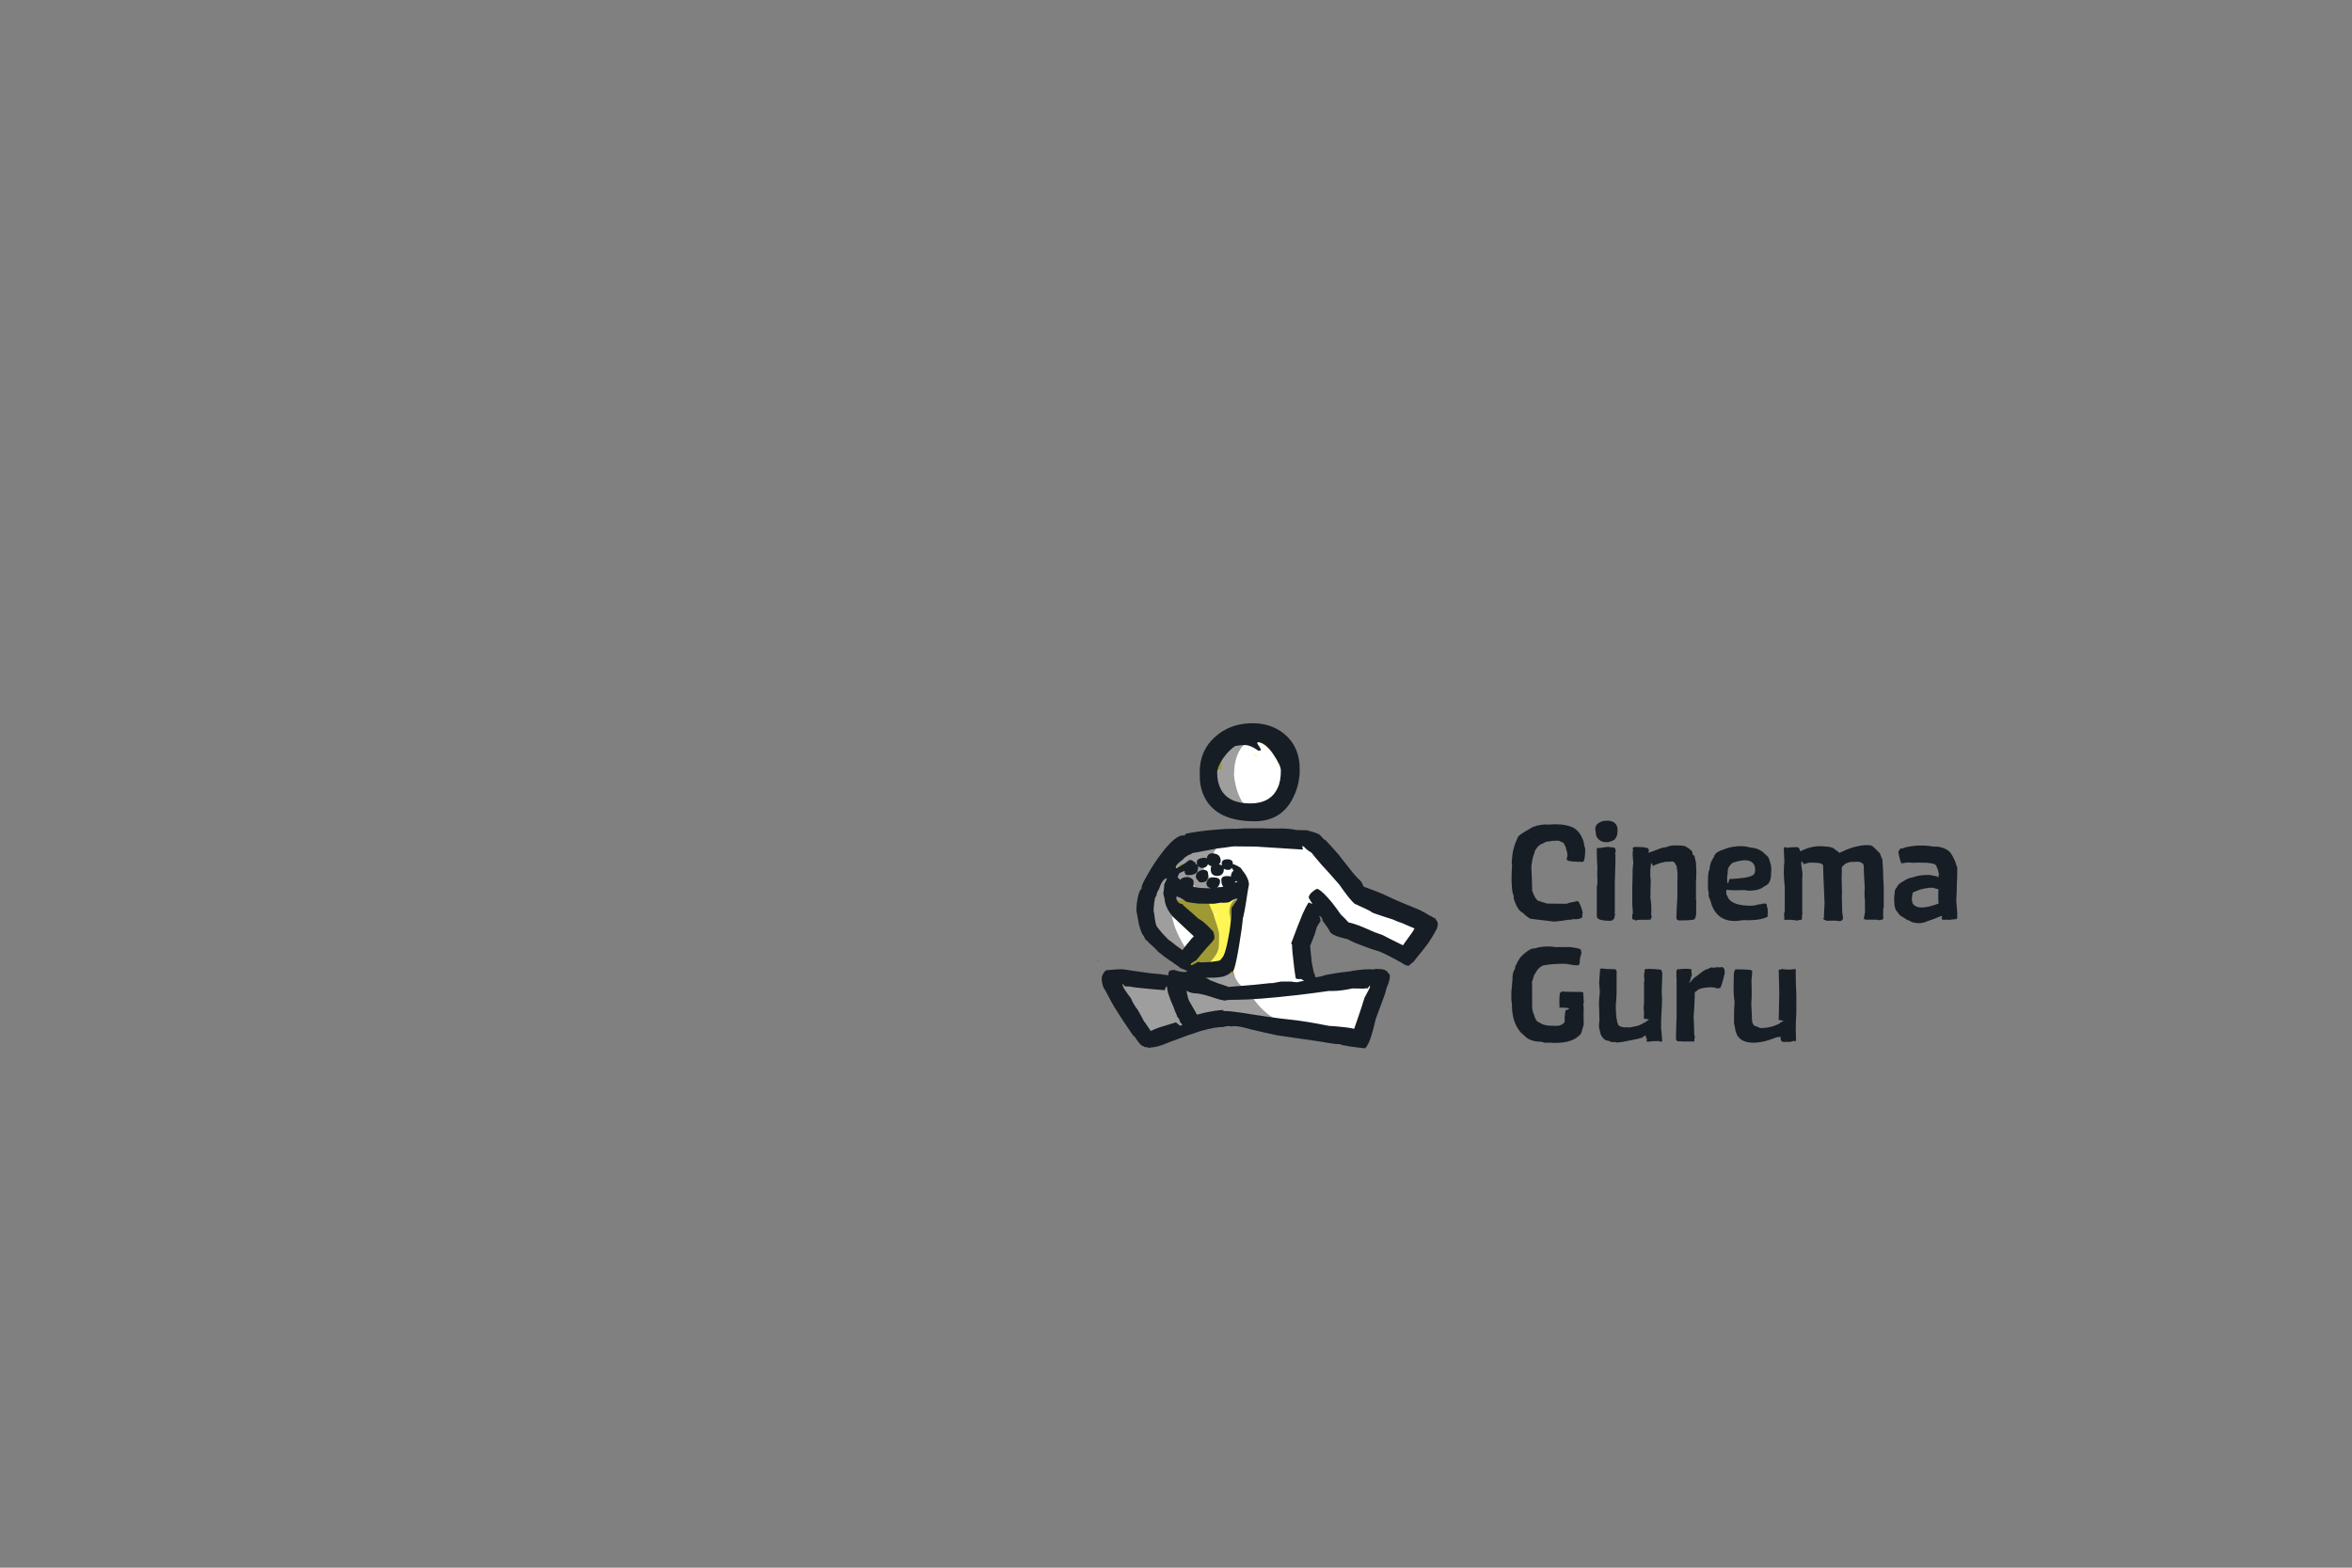<?xml version="1.0" encoding="utf-8"?>
<!-- Generator: Adobe Illustrator 17.1.0, SVG Export Plug-In . SVG Version: 6.00 Build 0)  -->
<!DOCTYPE svg PUBLIC "-//W3C//DTD SVG 1.1//EN" "http://www.w3.org/Graphics/SVG/1.1/DTD/svg11.dtd">
<svg version="1.1" id="Слой_1" xmlns="http://www.w3.org/2000/svg" xmlns:xlink="http://www.w3.org/1999/xlink" x="0px" y="0px"
	 viewBox="0 0 1200 800" enable-background="new 0 0 1200 800" xml:space="preserve">
<rect x="0" y="0" width="1200" height="800" fill="#808080" stroke="none"/>
<g transform="matrix( 1, 0, 0, 1, 0,0) ">
	<g>
		<g id="Layer4_0_FILL">
			<path fill="#FFF655" d="M665.9,430.9c-1.8-1-4.1-1.1-7-0.1c-0.9-0.1-1.8-0.1-2.6,0c-0.3-0.1-0.6-0.1-0.8-0.2h-36.1
				c-1.9-0.3-3.9-0.1-6.1,0.6c-1.1-0.2-2.1,0.2-2.9,1.3c-3.9,1.9-8,5.2-12.6,10c-3.2,3.3-5.8,6.8-8,10.3c-2.1,3.4-3.2,5.8-3.2,7.3
				c0,4,0,6.4,0.2,7.4c0.2,2.5,0.9,4.7,1.9,6.6c2.4,4.4,8.2,9.5,17.5,15.1c-0.1,0.5-0.1,1-0.1,1.5l0.7,1.9c0.8,1.3,2.3,2,4.3,2
				c0.4,0,0.8-0.1,1.3-0.4c1.2,1.4,2,2.9,2.6,4.5c0.1,0.4,0.3,0.8,0.4,1.1c-2.5-0.2-5.3-0.3-8.4-0.3c-7.9,0-15.8,1.2-23.8,3.5
				c-1.2,0.3-2.2,0.7-3.2,1c-2.2-2.3-4.3-3.5-6.3-3.5c-1.2,0-2.1,0.5-2.6,1.5c-0.2,0.5-0.4,1.1-0.4,1.7c0.7,1.3,1.4,2.5,2.1,3.8
				c-0.2,0.3-0.4,0.6-0.4,0.9c0,0.5,1.7,2.9,5.1,7.2c5.7,9.5,9.1,14.2,10.3,14.2c0,0,0.9-0.3,2.6-0.9c0.6,0.3,1.2,0.5,1.6,0.5
				c2.2,0,6.4-1.8,12.6-5.4c6.5-3.8,9.8-5.7,9.9-5.7l32.1,0.3c2.4,0.8,6.8,2.3,13.5,4.5c6.4,1.9,12.2,2.8,17.4,2.8
				c3.5,0,6.6-0.3,9.3-0.8c0.5,1.6,1.4,2.3,2.7,2.3c2.3,0,4.3-2.1,6-6.2c0.6-0.5,1.2-1.1,1.6-1.8c1.4-2,2.1-5.7,2.1-11.1
				c0.5-1.6,0.4-3.2-0.2-4.6c0-0.1-0.1-0.2-0.1-0.3c-0.2-1.5-0.6-2.4-1.2-2.7c-0.4-0.2-0.9-0.2-1.6,0c-1.8-0.9-4.3-1.3-7.5-1.3
				c-3.5,0-8.6,1.1-15.4,3.2c-1.1,0.3-2.1,0.6-3.2,0.9c0-0.4,0-0.8,0-1.3c0-1.8-1.2-3.9-3.5-6.3c-1.6-1.6-2.6-2.3-3.2-2.2
				c-0.8-7.6-1.2-12.6-1.2-14.9c0-1,0.1-1.8,0.3-2.5c0.3-0.7,0.5-1.3,0.6-1.8c3.9,0.6,6.9-0.6,8.8-3.7c1.1-1.7,2.3-4.3,3.8-7.7
				c0.8,0.2,1.8,0.7,3,1.3c0.6,1.3,2.1,2.8,4.3,4.7c3.5,2.8,6.7,4.2,9.8,4.3c0.4,0,0.8-0.1,1.2-0.3c0.1,0.1,0.3,0.2,0.4,0.3
				c10,5.5,17.7,8.3,23.1,8.3c1.9,0,3.5-0.4,4.8-1.1c1.7-1,2.5-2.6,2.5-4.7c0-1.5-4.9-5-14.7-10.4c-13.3-7.3-19.9-11-19.9-11.1
				c-2.4-1.6-4.9-3.7-7.4-6.3c-2.7-2.9-4.8-5.1-6.3-6.6c-2.2-2.1-4.7-4-7.4-5.6C668.7,433.5,667.6,431.8,665.9,430.9 M623,441.8l3,0
				c-0.2,0.4-0.3,0.9-0.5,1.4C624.3,442.7,623.4,442.2,623,441.8 M656,389.7c0-3.9-1.8-7.1-5.4-9.6c-3.3-2.2-7.3-3.3-11.9-3.3
				c-4.8,0.1-8.8,1.3-12,3.8c-3.6,2.8-5.4,6.8-5.4,11.8c0,0.2,0,1.3,0,3.4c0.1,0.9,0.2,1.8,0.4,2.7c-1.3,1.2-2,2.5-2,3.8
				c0,0,0.3,1.5,0.8,4.3c0.9,2.8,2.3,4.3,4.2,4.3c1.6,0,2.5-0.9,2.8-2.8c2.7,1.8,6.2,2.8,10.5,2.8c6,0,10.8-3,14.3-9
				C654.7,397.5,656,393.4,656,389.7z"/>
		</g>
	</g>
</g>
<g transform="matrix( 1, 0, 0, 1, 0,0) ">
	<g>
		<g id="Layer3_0_FILL">
			<path fill="#FFFFFF" d="M663.5,431.3c-0.3-0.3-0.6-0.6-0.8-0.8c-1.4-1.2-2.3-0.9-2.7,0.8h-6.6c-2.6-0.3-4.9-0.3-6.9,0
				c-3.1-0.7-7.8-0.8-14.1-0.2c-0.4,0.1-0.8,0.1-1.3,0.2c-12.3-2.5-20.5-2.7-24.6-0.7c-1.2,0.6-2.1,1.6-2.7,2.9
				c-4.5,1.2-8.2,5.2-11.2,12.1c-1.2,2.7-2.1,5.6-2.9,8.8c-0.1,0.6-0.3,1.1-0.3,1.6c-0.3,0.6-0.6,1.2-0.9,1.8
				c-0.8,1.5-1.2,3.5-1.2,5.9c0-0.1,0.7,2.5,2,7.9l0,1.1c0,0.6,0.3,1.2,0.8,1.8c2,6,3.9,9,5.7,9c0.3,0,0.6,0,0.8-0.1
				c1.3,1.7,2.8,2.6,4.7,2.6c2,0,3.9-0.9,5.8-2.8c0.3-0.3,0.5-0.5,0.7-0.8c1.1-0.8,2.4-1.7,3.8-2.9c0-1.4-1.8-3.8-5.5-6.9
				c-1.8-1.6-3.3-2.9-4.5-3.9c-1.9-2.7-3.3-5-4.3-6.8c-0.1-0.8-0.1-1.6,0-2.6c0.5-3.4,0.8-5.7,0.8-7.1c0-1.4-0.1-2.6-0.4-3.5
				c0-0.1,0.1-0.1,0.1-0.2c1.5-4.1,3.3-6.8,5.5-8c0.1,0.5,0.2,0.9,0.4,1.2c0.3,0.5,0.6,0.9,1,1.2c-0.6,0.4-1.1,0.8-1.4,1.3
				c-2.1,0-3.2,1.7-3.2,4.9c0-0.2,0.3,0.6,0.8,2.4c0.3,0.7,0.8,1.3,1.3,1.8c-2-0.7-3,0.6-3,3.9c0,0.2,0,0.4,0,0.6
				c-0.4,0.6-0.6,1.3-0.6,2c0,0,0,0,0,0c0.6-0.4,1.4-0.7,2.5-0.7c0.4,0,3.2,0.2,8.2,0.6l16-0.2c0.1,0,0.3,0,0.6-0.1
				c0.4-0.1,0.8-0.1,1.4-0.1c0.7,0,1.4,0.1,1.9,0.3c0.7-0.1,1.3,0.1,1.8,0.5c0.7,0.5,1.1,1.5,1.3,2.8c1.1-1.8,1.7-2.8,1.7-2.9
				c0.3-0.6,0.1-1.3-0.5-1.9c-0.4-0.4-0.9-0.7-1.5-0.9c0-0.4,0.1-0.9,0.1-1.4c0-0.5,0-1-0.1-1.5c0.1-0.1,0.3-0.3,0.3-0.5
				c0.4-0.6,0.5-1.4,0.5-2.1c0-1-0.3-1.8-1-2.5c0.2-0.3,0.3-0.7,0.3-1c0-2.3-1.5-4.1-4.6-5.6c-1.1-0.5-2.3-0.9-3.6-1.3
				c0,0,0.1-0.1,0.1-0.1c3.6,0.7,6,1,7.5,1c0.2,0,0.5,0,0.6-0.1c0.4,0.7,0.8,1.5,1.4,2.5c1.7,3,2.5,5.7,2.5,8
				c0,2.8-0.4,6.5-1.1,11.1c-0.9,5.5-1.4,9.3-1.5,11.3c-0.1,0.9-0.8,4.7-2.1,11.4c-1,5-1.7,8.4-1.9,10.2c-1,0.1-2.1,0.2-3.4,0.3
				c-3.7,0.1-6,0.3-6.9,0.5c-2.2,0.5-3.3,1.6-3.3,3.3c0,0.8,0.2,1.4,0.5,1.8c0.5,0.6,1.4,1,2.6,1.3c-1.7,0.3-3.1,0.5-4.2,0.8
				c-7.2-1.8-12.1-3-14.8-3.5c-3-0.5-5.1-0.4-6.4,0.5l-11.9-0.3c-3.3-0.4-5.6-0.2-6.9,0.4c-0.8,0.4-1.3,1.1-1.3,2.1
				c0,2.4,0.4,4.3,1.2,5.6c0.5,0.9,1.9,3.2,4,6.9c0.4,0.8,1.3,2.8,2.8,6c0.2,0.4,0.5,1.2,0.8,2.5c0.2,0.8,0.6,1.3,1.4,1.6
				c1.8,0.8,8.1,1.2,18.7,1.2c1.2,0,2.2-0.3,2.8-1c0.5-0.5,0.7-1.1,0.7-1.9c0-0.3-0.1-0.8-0.3-1.4c3.9-0.2,8.7-1.2,14.5-3
				c1-0.3,1.8-0.6,2.6-0.9c0.6,0.1,1.3,0.3,2,0.5c2.9,0.7,4.4,1,4.6,1c1,0,1.8-0.3,2.4-1c0.3-0.3,0.7-0.7,1-1c0.3,0,1.2,0.3,2.9,0.8
				c1.6,0.5,2.8,0.8,3.5,0.8c0.6,0,1.2-0.3,1.7-0.8c0.5-0.6,1-0.9,1.6-0.9c0.3,0,0.8,0.5,1.5,1.4c0.7,0.9,1.6,1.3,2.8,1.3
				c0.7,0,1.7,0.7,3.1,2.1c1.4,1.4,2.7,2.1,3.9,2.1c4.6-1.6,6.9-2.5,7-2.5c0.7,0,2,0.3,4,1c2,0.7,3.4,1,4,1c1.2,0,2.1-0.5,2.5-1.6
				c0-0.1,0-0.1,0-0.2c0.4,0.1,0.7,0.2,0.9,0.3c0.3,0.1,0.9,0.4,1.8,0.9c0.2,0.5,0.4,1.1,0.8,1.6c1.1,2,2.3,3,3.8,3
				c0.5,0,1.6-0.5,3.3-1.5c0.8,0.2,1.5,0.3,2.2,0.3c0.6,0,3.4,0.2,8.5,0.5c1.1,0,2-0.3,2.5-1c0.3-0.3,0.4-0.7,0.5-1.1
				c0.4-0.3,0.9-0.6,1.3-1c2.5-2.1,4-4.1,4.5-6.2l1.5-4.8c0.8-2.4,1.2-4.3,1.2-5.6c-2.4-4.7-4-7.1-4.8-7.1s-1.3-0.3-1.6-1
				c-0.2-0.7-1.1-1-2.6-1c-0.2,0-0.8,0.3-1.6,0.8c-0.8,0.5-1.2,0.7-1.3,0.8c-1.6,0-3,0.3-4,0.9c-6.2,0.3-12,1-17.3,2.1
				c-1,0.2-2,0.4-3,0.5c0-0.2,0-0.5,0-0.8c0-2.2-0.7-4.4-2-6.8c-0.4-0.7-0.8-1.3-1.3-1.9c-0.3-2.3-0.9-5.3-1.9-8.9
				c-1.5-5.2-2.2-7.9-2.2-8s2-3.4,5.9-9.9c3-5,4.9-8.6,5.6-10.9c0.2,0.2,0.4,0.4,0.5,0.5c2.5,2.2,4.8,3.2,6.9,3.3c0,0,0,0,0,0
				c0.1,0.1,0.1,0.1,0.1,0.2c2.1,3.1,4.2,5.7,6.3,7.8c1,1,2.5,2.6,4.3,4.7c1.6,1.7,3.1,2.9,4.5,3.5c0.9,0.4,2.6,0.6,5.3,0.6
				c2.4,0,5,0.9,7.8,2.6c0.5,0.3,1.2,1,2.3,2.3c1.2,1.1,2.7,1.7,4.4,1.7c3.3,0,5.6-1.2,7-3.7c0.9-1.5,1.3-3.2,1.3-5
				c0-2-0.6-3.4-1.8-4.1c-2.7-1.7-5.4-4.1-8-7.1c-1-1.2-4-3-9-5.6c-4.3-2.3-7.5-3.7-9.4-4.4c-6-2.2-10.5-5.9-13.7-11.4
				c-2-3.5-3.3-5.6-3.8-6.3c-1.7-2.3-3.8-4.2-6.3-5.6H663.5 M607.2,456.5c-1.1-0.9-2-1.7-2.7-2.2c-0.1-0.1-0.2-0.1-0.3-0.2
				c0.4,0.1,0.8,0.1,1.3,0.1c0.6,0,1.2,0,1.8,0c0.6,0.9,1.1,1.7,1.7,2.4C608.4,456.5,607.8,456.5,607.2,456.5 M625.5,453.6
				c-0.2,0.8-0.3,1.6-0.5,2.4c-3,0-5.6,0.6-7.8,1.6c0-0.3,0-0.6-0.1-0.8c-0.1-0.2-0.1-0.4-0.1-0.4
				C619.8,456.1,622.6,455.1,625.5,453.6 M616.5,439.9c-0.1,0.1-0.2,0.2-0.3,0.2c-0.4,0-0.7,0-1,0c-0.3,0-0.8-0.1-1.3-0.3
				c-0.2-0.1-0.5-0.1-0.7-0.1C614.3,439.8,615.5,439.8,616.5,439.9 M659.9,502.5c0.2,0.5,0.3,1.1,0.4,1.8c-1.3,0.1-2.1,0.6-2.6,1.5
				c-0.2,0-0.4,0.1-0.7,0.1c-0.4-0.1-0.9-0.3-1.3-0.4c-0.5-1.2-1.1-2.4-1.9-3.8c0.4,0.2,0.8,0.4,1,0.6c0.3,0.2,0.6,0.5,0.8,0.9
				c0.3,0.3,0.8,0.4,1.8,0.4C657.9,503.5,658.7,503.2,659.9,502.5 M604.2,508.3c0.2,0.6,0.4,1.5,0.7,2.7c-1.2,1-2.3,1.6-3.4,1.8
				c-0.1-0.1-0.1-0.3-0.2-0.4c-1.1-2.3-1.8-4-2-5.3C600,507,601.6,507.5,604.2,508.3 M654.1,390.5c-0.3-0.6-1.1-1.1-2.4-1.5
				c-0.4-2.6-1.8-5-4.4-7.1c-2.8-2.4-6.1-4-9.8-4.6c-4-0.6-7.3,0-9.9,2c-3,2.3-4.5,6.1-4.5,11.3c0,0.7,0,1.4,0,2.1
				c-0.3,0-0.6-0.1-0.9-0.1c-1.1,0-2,0.3-2.7,1c-0.7,0.6-1,1.5-1,2.5c0,0.1,0.2,1.1,0.5,3c0.6,2.3,1.4,4.4,2.6,6.3
				c3.7,6,9.5,9,17.5,9c5.5,0,9.8-2.3,13-7c2.3-3.3,3.5-6.1,3.5-8.5c0-0.7-0.1-1.6-0.4-2.9c-0.2-1.4-0.5-2.6-0.8-3.6
				C654.4,391.4,654.3,390.9,654.1,390.5 M639.3,384.7c0.3,0.2,0.6,0.4,1,0.6c0.9,0.6,1.4,1,1.5,1.2c-0.9-0.3-1.5-0.6-1.8-1.1
				C639.7,385.1,639.5,384.9,639.3,384.7 M630.1,470.3c-0.5,1.4-1,2.7-1.5,4l0.6,2.6C629.6,474.9,629.9,472.7,630.1,470.3
				 M618.2,479.3c0.1-0.2,0.1-0.3,0.2-0.5c-0.8-0.3-1.7-0.7-2.6-1.3c-0.7,0.7-1.2,1.5-1.5,2.4l0,0.1c0.1-0.1,0.1-0.2,0.1-0.3
				C614.7,479.5,616,479.3,618.2,479.3 M620,467c0.6-0.1,0.9-0.3,1-0.5h-1.6L620,467 M616.1,493c-1.2-0.7-1.8-1-1.8-1
				c-0.5,0.4-1,0.8-1.7,1.3c-0.6,0.4-1.2,0.7-1.7,1c2.2,0,4.2-0.3,5.9-0.9C616.6,493.3,616.4,493.2,616.1,493z"/>
		</g>
	</g>
</g>
<g transform="matrix( 1, 0, 0, 1, 0,0) ">
	<g>
		<g id="Layer2_0_FILL">
			<path fill-opacity="0.38" d="M658.3,525.6c1.2-0.2,2.4-0.4,3.5-0.5c2.3,0.3,4.7,0.5,7.1,0.5c1.5,0,2.9,0,4.3-0.1
				c-1.4-0.3-2.9-0.6-4.3-1c0,0-0.1,0-0.2,0c-12.8,0-22.7-5.2-29.8-15.7c-1.2-0.9-2.2-1.4-3-1.5c-0.7-1.2-1.3-2.3-1.8-3.6
				c-1.5-1-2.7-2.5-3.8-4.6c-1.2-3.9-1.8-5.9-1.8-6c0-2.5,0.6-4.8,1.8-6.9c0.1-1,0.2-1.9,0.6-2.6c-0.1-0.9-0.3-1.8-0.4-2.8
				c0,0.5,0,1,0,1.6c0,0.4,0,0.9,0,1.6c-1.5,1.5-3.1,3.4-4.5,5.5c-1.4,2-2.1,3.3-2.1,3.8c0,0.1,0.1,0.9,0.3,2.2
				c-1.3,1.4-2.2,2.3-2.8,2.9c-1.9-0.3-3.3-0.4-4-0.4c-1.4,0-2.1,0.6-2.1,1.8c0,1.1,0.5,2.2,1.5,3.2c-1.8-0.4-3.3-0.7-4.3-0.9
				c-5.9-1.1-8.8-0.3-8.8,2.4c0,3.3,1.1,6.5,3.3,9.7c2.9,4.1,6.8,6.1,11.9,6.1c1.8,0,3.5,0,5-0.1c-0.1,0-0.1-0.1-0.2-0.1
				c-0.3-0.2-0.5-0.8-0.5-1.9c0-0.4,0.1-0.8,0.3-1.2c1.1,1,2.4,1.8,3.8,2.3c-0.3,0.3-0.7,0.6-1.1,0.8c0.6,0,1.2-0.1,1.8-0.1
				c0-0.1,0-0.3,0-0.4c1.4,0.5,3,0.7,4.7,0.7c1.2,0,2.3-0.4,3.1-1.3c0.5-0.4,0.9-0.9,1.4-1.3c0.6,0,2.2,0.2,5,0.7
				c0.6,0.4,1.2,0.7,1.8,1c1.9,1,3.8,1.9,5.8,2.6c0.2,0.3,0.5,0.7,0.7,1.1c1.5,2.1,2.7,3.2,3.6,3.2
				C654.2,526.4,655.5,526.1,658.3,525.6 M626.5,378.1c-2.2,2.6-4,5.6-5.6,8.9c-1.7,3.7-2.5,6.9-2.5,9.6c0,0.1,0,1.2,0,3.3
				c0.3,1.4,1,2.3,2.2,2.7c0,0.1,0,0.3,0,0.4c0.4,1.7,1,3,1.7,3.8c0,0.2,0,0.4,0,0.5c0.3,1.1,0.9,1.9,1.7,2.4
				c0.9,2.8,2.1,4.9,3.5,6.1c-0.1-0.5-0.2-0.9-0.3-1.5c-0.2-1.2-0.4-2.5-0.5-3.9c0.7,0,1.4-0.2,2-0.5c1.9,4.4,4.7,6.6,8.5,6.6
				c0.7,0,1.2-0.1,1.6-0.5c0.2-0.2,0.6-0.5,1-1c-0.3-0.2-0.5-0.5-0.8-0.8c-3-1.5-5.3-4.4-7-8.6c-0.9-2.1-1.5-4.4-2-6.9
				c-0.3-2.1-0.4-3.1-0.4-3.1c0-8.7,2.8-14.9,8.4-18.4c1.1-0.7,2.1-1.2,3.1-1.4c0.9-1.6,1.4-2.6,1.4-3.1c0-1.4-0.8-1.6-2.5-0.5
				c-1.6,1.1-3.4,3-5.4,5.7c-0.9,1.2-1.7,2.4-2.4,3.5c0.8-1.6,1.7-3.2,2.7-4.7c-0.1,0-0.2,0.1-0.4,0.2c-0.1,0-0.1,0-0.2,0
				c0-0.1,0-0.1,0-0.3c0.1-0.2,0.1-0.4,0.1-0.5c0-0.5,0-0.8-0.1-1c-0.1-0.2-0.2-0.3-0.2-0.3c-0.1,0-0.1,0-0.2,0
				c-0.4-0.9-1-1.3-2-1.1C630.6,374.1,628.8,375.5,626.5,378.1 M687.2,527.5c-0.3,0-0.5-0.1-0.8-0.1c0,0.1-0.1,0.3-0.1,0.4
				C686.6,527.7,686.9,527.7,687.2,527.5 M682.1,526.3c-0.2,0-0.3,0-0.5,0c0.4,0.6,1.1,1,2.2,1c0.3,0,0.7-0.1,1.3-0.3
				c-0.4-0.2-0.8-0.5-1.1-0.8C683.3,526.3,682.7,526.3,682.1,526.3 M605,518c-0.6-0.8-1.1-1.5-1.5-2.1c0-0.3,0-0.6,0-0.9
				c0-3.3-1.2-6.1-3.5-8.5c-2.1-2.1-4.6-3.4-7.7-4c-3-0.6-5.5-0.3-7.6,0.9c-0.2,0.1-0.4,0.3-0.7,0.4c-0.4,0-0.8,0-1.2,0
				c-0.3-1.3-0.5-2.1-0.5-2.5c0-0.7,0-1.4,0.1-2.1c-2-0.6-3.9-0.8-5.6-0.8c-3.3,0.2-4.9,1.9-4.9,5c0,0.3,0.7,1.6,2.1,3.8
				c0,0,0,0.1,0,0.1c1.4,2.2,3.5,5.1,6.2,8.9c1.4,1.9,2.6,3.7,3.8,5.2c-0.1,0.2-0.3,0.4-0.5,0.7c-0.9,1.3-1.3,2-1.3,2.3
				c0,0.1,0.3,0.7,1,2c1,1.3,2.5,1.9,4.5,1.9c0.7,0,1.4,0,2-0.1c1.5,1.3,3.1,1.9,4.9,1.9c3.1,0,5.3-1.4,6.8-4.2
				c0.1,0,0.2-0.1,0.3-0.1c4.2-1.4,6.3-2.2,6.3-2.5C608.2,522.7,607.1,521,605,518 M621.9,429.9c0-1.1-0.2-1.9-0.6-2.4
				c0.1-0.1,0.2-0.1,0.4-0.2c-0.2,0-0.4,0-0.6,0c-0.2-0.2-0.5-0.3-0.8-0.3c-0.5,0-1,0.2-1.6,0.5c-1,0.4-1.7,1.1-2.1,2
				c-0.6,0.8-1.2,1.6-1.8,2.4c-0.1,0-0.3,0-0.4,0c-0.2-0.3-0.5-0.5-0.8-0.7c-0.9-0.4-2.1-0.3-3.4,0.5c-0.2,0.1-0.4,0.2-0.6,0.4
				c-0.4-0.5-0.8-0.8-1.5-1c-1.3-0.4-2.9,0.1-4.8,1.4c-1.9,1.3-3.6,2.9-4.9,5c-1.5,2.3-2.3,4.6-2.3,6.9c0,1.1,0.1,1.9,0.3,2.3
				c0.1,0.2,0.2,0.5,0.3,0.7c-0.8-0.5-1.6-0.9-2.4-1.2c-4.2-1.3-6.3,1.7-6.3,8.9c-0.5,0.1-1,0.5-1.5,1c-0.9,1.2-1.4,3-1.4,5.6
				l0.3,4.3c0.6,2.4,1.7,3.8,3.5,4.4c0.6,2.5,1.3,4.1,2.3,4.9c0.1,0.6,0.3,1.3,0.4,1.9c0.9,3.7,1.9,6.7,3.2,9.1
				c0.4,0.1,0.9,0.3,1.3,0.6c1.4,0.9,2.2,2.3,2.5,4.3c1.7,1.4,3.6,2.1,5.8,2.1c0.8,0,1.5-0.2,2.1-0.6c0.6,0.8,1.4,1.2,2.5,1.2
				c0.5,0,1-0.2,1.5-0.6c0.6,0.5,1.4,0.7,2.5,0.7c1.8,0,3.4-1.1,4.6-3.3c2.1-2.1,3.4-4.2,4-6.2c0.3-0.9,0.4-3.4,0.4-7.4
				c0-1.5-0.8-4.4-2.4-8.8c-0.3-1.5-0.8-2.9-1.6-4.4c0-0.1-0.1-0.2-0.1-0.3c-1.9-4.7-3.1-6.3-3.8-4.6c-0.8-0.8-1.7-1.4-2.6-2
				c-1.3-0.8-2.6-1.3-3.7-1.6c-0.1-0.2-0.3-0.4-0.5-0.6c-0.6-0.8-1.2-1.5-1.9-2.2c0.4,0.3,0.9,0.4,1.6,0.4c0.9,0,1.6-0.5,2.2-1.6
				c0,0.1,0,0.2,0,0.3c0.9,2.7,2.5,4,4.7,4c1.5,0,2.5-0.6,3.1-1.9c0.3-0.6,0.5-1.4,0.5-2.1c0-4-1.2-6.8-3.5-8.4
				c1-1.4,2.1-3.1,3.5-5.1C620.3,433.4,621.9,430.6,621.9,429.9 M604.3,449.8c0,0.1,0,0.6,0.1,1.8c0.1,0.4,0.2,0.6,0.5,0.9
				c-0.8-0.7-1.8-1.3-2.8-1.9c-1.1-0.6-2.1-0.9-3-1.1c-0.1-0.1-0.2-0.2-0.3-0.4c-0.2-0.2-0.5-0.4-0.7-0.6c0.4,0.2,1,0.3,1.5,0.4
				c0.4,0.7,1,1,1.8,1c0.2,0,0.6,0,1.2-0.1C602.9,449.7,603.5,449.7,604.3,449.8 M604.7,467.6c0.9,0,1.6-0.2,2.3-0.5
				c1.3,1.2,2.9,2.1,4.6,2.6c0.1,1.2,0.1,3.2,0.1,6.2c0.2,1.1,0.5,2,0.9,2.8c-0.1,1.5-0.2,2.9-0.3,4.1l-2.6,4.9
				c-0.2,0.1-0.4,0.1-0.7,0.2c-0.5,0.1-0.9,0.3-1.3,0.5c-1.6-2.4-3.2-5-4.8-7.9c-3.5-6.2-5.3-11.9-5.3-17.1c0-0.1,0-0.2,0-0.4
				C599.5,466.1,601.8,467.6,604.7,467.6 M631.8,457.9c0,0-0.1,0-0.2,0c-1.2,0.4-2.2,1.3-3,2.6c-0.9,1.4-1.4,2.9-1.4,4.5
				c0,1.5,0.5,4,1.6,7.4c0.4,1.2,0.8,2.4,1.2,3.4l-0.2-4.1C629.8,466.5,630.5,461.9,631.8,457.9z"/>
		</g>
	</g>
</g>
<g transform="matrix( 1, 0, 0, 1, 0,0) ">
	<g>
		<g id="Layer1_0_FILL">
			<path fill="#161D24" d="M731.1,468.1c-0.7-0.5-1.2-0.7-1.6-0.8c-1.3-0.9-3.1-1.9-5.3-3c-7.2-2.9-12.3-5-15.3-6.5
				c-3.4-1.7-7.8-3.4-13.1-5.3c-0.4-0.7-0.8-1.4-1.1-2.3c-0.2-0.2-0.4-0.5-0.6-0.7c-1.2-1.1-2.5-2.5-4.1-4.4c-3.8-4.9-6.3-8-7.3-9.3
				c-1.6-1.8-3.1-3.4-4.4-4.9c-0.8-0.9-1.6-1.8-2.3-2.5c0,0.1-0.1,0.2-0.1,0.3c-0.3-0.3-0.5-0.6-0.9-0.9c-0.3-0.4-0.7-0.7-1-1.1
				c-0.3-0.3-0.5-0.5-0.8-0.8c-0.9-0.5-2.1-1-3.5-1.4c-1.3-0.3-2.3-0.6-3.2-0.9c-0.1,0-0.3,0-0.5,0.1c-1.1,0-2.2-0.1-3.1-0.1
				c-0.5,0-1,0-1.4,0c-1.6-0.4-3.8-0.7-6.8-0.8c-6,0.1-9.7,0-11-0.1h-9.3c-0.7,0.2-1.4,0.2-2.1,0.1c0,0-0.1,0-0.1,0l-0.4,0.1
				l-6.3,0.1c-6.1,0.4-11.3,0.9-15.8,1.6c-1.9,0.3-3.4,0.6-4.5,0.8c-0.2,0.2-0.3,0.4-0.5,0.6c-0.3,0.1-0.6,0.3-0.8,0.4
				c-2.6-0.5-6.6,2.8-11.9,9.9c-2.4,3.2-4.6,6.6-6.6,10.2c-1.9,3.3-2.9,5.3-2.9,6.1c0,0.3,0,0.5,0,0.8c-0.8,0.7-1.5,2.2-1.9,4.3
				c-0.5,2.2-0.8,4.6-0.8,7c0,0.1,0.4,2.4,1.3,7c0.8,3.1,1.6,5.1,2.5,6.1c0.3,0.7,0.6,1.3,1,1.8c0.3,0.2,0.5,0.4,0.8,0.6
				c0.2,0.4,1.3,1.4,3.1,3c0.2,0.2,0.9,0.8,2,2c0.1,0.2,0.2,0.4,0.3,0.5c0,0,0.1,0,0.1,0c0.4,0.3,0.8,0.6,1.2,0.9
				c1.4,1.2,3,2.4,5,3.7c0.1,0.1,0.1,0.1,0.2,0.2c0.6,0.2,1.1,0.6,1.5,1c1.2,0.7,2.4,1.6,3.6,2.6c1.7,0.6,2.8,1.1,3.3,1.4
				c-0.1,0.3-0.4,0.5-0.9,0.5c-0.5,0-0.9,0-1.4,0c-0.1,0-0.2,0-0.4,0c-0.1,0-0.1-0.1-0.2-0.1c-1.2-0.1-2.4-0.4-3.6-0.9c0,0,0,0,0,0
				c-1.2,0-2.1,0.2-2.5,0.5c-0.3,0.2-0.5,0.6-0.5,1.2c0,0,0,0.1,0,0.3c-0.1,0.3-0.2,0.5-0.3,0.8c0,0-0.1-0.1-0.2-0.1
				c-0.3-0.1-0.7-0.2-1.1-0.3c0,0-0.1,0.1-0.2,0.1c-1-0.2-2.1-0.4-3.5-0.5c-1.3-0.1-2.5-0.2-3.5-0.3c-0.3,0-0.6-0.1-0.9-0.1
				c-1.4-0.2-3.8-0.5-7.1-1c-3.4-0.5-5.8-0.9-7-1c-0.8,0-1.6,0.1-2.4,0.1c-0.5,0-1.1,0-1.7,0.1c-1.4,0.1-2.8,0.2-4.2,0.4
				c-0.1,0.1-0.2,0.3-0.3,0.4c-1.1,1.3-1.7,2.5-1.7,3.6c0,1.5,0.3,3,0.9,4.7c0.5,0.9,0.8,1.4,1,1.6c0.7,1.3,1.6,3.1,2.9,5.5
				c1.1,2,2.2,3.9,3.3,5.5c1.2,2,3.8,5.9,7.7,11.6c0.4,0.4,0.8,0.9,1.3,1.3c0.2,0.2,0.3,0.5,0.5,0.8c1.6,2.4,2.8,3.6,3.4,3.6
				c0.1,0,0.1,0,0.2,0c0.4,0.4,0.9,0.6,1.5,0.6c0.1,0,0.2,0,0.3,0c0.4,0.2,1,0.3,1.7,0.3c0.1,0,0.3-0.1,0.5-0.2
				c1.8,0,4.2-0.6,7.2-1.8c0.7-0.3,1.6-0.7,2.7-1.1c2.5-0.9,5.8-2.1,9.7-3.6c0.1,0,0.1,0,0.2,0c1.7-0.6,3.4-1.2,5.3-1.8
				c5.3-1.5,9.2-2.2,11.7-2.1c0.2-0.1,0.5-0.2,0.7-0.2c1.4-0.3,2.5-0.4,3.2-0.1c1.2-0.2,2.7-0.2,4.5,0.1c1.7,0.3,3.6,0.8,5.7,1.4
				c1.4,0.3,3.9,0.9,7.3,1.7c2.2,0.5,4.2,0.9,6,1.3c2.8,0.4,6.2,0.9,10.2,1.5c5.9,0.8,10.4,1.5,13.6,2l2.8,0.5
				c1.1,0.1,2.3,0.3,3.5,0.5h1.9c0.4,0.2,0.8,0.3,1.2,0.5c1.2,0.2,2.5,0.4,3.8,0.7c0.7,0.1,3.4,0.4,8,1c1-1,2.1-3,3.1-6.2
				c0.5-1.5,1.3-4.4,2.3-8.7c0-0.1,0.1-0.2,0.1-0.3c1.7-4.6,2.6-7,2.6-7.1c0.8-2.1,1.3-3.4,1.5-4c0.6-1.6,1-2.9,1.2-4
				c0.2-0.9,0.5-1.7,1-2.5c0.3-1.2,0.6-2.2,0.8-3.1c0-0.5,0-1,0-1.5c-0.2-0.4-0.4-0.8-0.8-1.1c-0.4-0.4-0.7-0.8-0.9-1.1l0,0
				c-0.1,0-0.1,0.1-0.1,0.1c-0.7-0.7-2-1-4.1-1c-0.1,0-0.2,0-0.3,0c-0.3,0-0.5-0.1-0.8-0.1c-0.3,0.1-0.7,0.1-1,0.3
				c-0.2,0-0.3,0-0.4,0c-2.5-0.2-6,0-10.5,0.7c-0.3,0.1-0.6,0.1-0.8,0.2c-4.6,0.5-8.7,1.1-12.3,1.8c-0.2,0-0.4,0.1-0.5,0.1
				c-0.1,0-0.2,0-0.3,0c-0.4,0.2-1,0.4-1.7,0.6c-1.2,0.3-2.4,0.6-3.5,0.6c-0.1-0.8-0.3-1.7-0.8-2.5c0-0.2-0.1-0.3-0.1-0.5
				c-0.5-2.2-0.8-4-1-5.1c-0.1-0.6-0.1-1-0.1-1.4c0-0.1,0-0.1,0-0.2l-0.2-1.5c-0.2-1.8-0.3-3.2-0.4-4.2c0-0.2-0.1-0.4-0.1-0.5
				c1.1-2.8,1.9-4.8,2.4-6c0.3-1.3,0.7-2.4,1-3.4c0-0.1,0-0.1,0-0.1c0.2-0.4,0.4-0.8,0.6-1.2c0.1,0,0.1-0.1,0.2-0.2l0,0
				c0.3-0.7,0.7-1.2,1-1.5c0.1-0.3,0.1-0.6,0.1-1c-0.1-0.9-0.3-1.6-0.6-2c0.3,0.1,0.6,0.3,0.8,0.5c0.4,0.3,0.7,0.7,0.8,1.2
				c0,0.1,0,0.1,0,0.1c0,0.1,0.1,0.4,0.1,0.7c0,0,0,0,0,0c1.7,2.1,2.9,3.9,3.7,5.5c0.6,1.3,3.4,2.6,8.3,3.7c0.1,0,0.1,0,0.3,0
				c1.7,0.9,4,2,7,3.1c4.3,1.7,7.6,2.8,9.8,3.4c1.9,0.8,3.8,1.7,5.8,2.8c1.4,0.7,3.1,1.6,5,2.7c0,0,0.1,0,0.2,0
				c0.2,0.1,0.3,0.3,0.5,0.4c1,0.8,2.1,1.2,3.3,1.4c0.7-0.7,1.6-1.4,2.5-2.1c3.9-4.8,6.4-8,7.5-9.5c1.8-2.7,3.3-5.2,4.5-7.6
				c0.1-0.4,0.2-0.7,0.2-1c0-0.1,0-0.1,0-0.1c0.1-0.3,0.2-0.6,0.2-0.9c0-0.8-0.3-1.6-1-2.4c0-0.2-0.1-0.3-0.2-0.5
				c-0.2-0.1-0.3-0.2-0.5-0.3C731.6,468.5,731.3,468.3,731.1,468.1 M666.4,433.2L666.4,433.2c0.7,0.6,1.6,1.3,2.8,2
				c0.5,0.6,1,1.3,1.6,2c2.6,3.2,4.5,5.3,5.5,6.3c0.9,1,3.3,3.6,7.1,8c0.1,0.1,0.1,0.1,0.2,0.3c2.9,4.2,5.2,7.1,6.8,8.7
				c0.2,0.2,0.3,0.3,0.5,0.5c0,0,0.1,0,0.1,0.1c0.5,0.3,1.1,0.5,1.7,0.8l0.1,0c0.1,0.1,0.2,0.1,0.3,0.2c0.1,0,0.1,0.1,0.2,0.1
				c0.9,0.4,1.9,0.8,2.9,1.3c1.5,0.7,2.9,1.4,4,2.2c0.3,0.1,0.7,0.3,1,0.4c2.2,0.8,5.3,1.8,9.4,3.1c0.5,0.2,1.1,0.5,1.6,0.7
				c1,0.4,2,0.8,3,1.1c2.5,1.1,4.6,2,6.5,2.8c-0.5,0.9-0.8,1.4-0.9,1.6h0c-1.2,1.6-2.3,3.2-3.3,4.6c-0.7,0.9-1.2,1.7-1.7,2.4
				c-6.1-3-9.5-4.7-10.3-5.2c-1.5-0.5-2.9-1-4.2-1.5c-1.8-0.8-3.6-1.6-5.5-2.4c-3.3-1.4-5.9-2.2-7.8-2.6c-1-1.2-2.3-2.5-3.9-4
				c-1.6-2.3-3.1-4.3-4.5-6.1c-2.8-3.4-5-5.6-6.6-6.6c-0.3-0.2-0.6-0.3-0.8-0.4c-0.1,0-0.2-0.1-0.3-0.1c0,0.1-0.1,0.1-0.1,0.2
				c-0.4,0.1-0.8,0.3-1.3,0.7c-1.5,1.1-2.4,2-2.6,2.9l0-0.1l-0.2,0.8c0,0.1,0.1,0.2,0.1,0.3c0.1,0.1,0.1,0.1,0.2,0.2c0,0,0,0,0,0.1
				c0.2,0.4,0.7,1.3,1.6,2.6c-0.1,0-0.1,0-0.2,0c-0.6-0.2-1.1-0.4-1.7-0.7c-1,1.5-2,3.4-3.1,5.9c-1.4,3.3-3.3,8.2-5.8,14.9l0.1,0.5
				l0.3,0.1c0,2.2,0.4,6.1,1.1,11.9c0.3,2.1,0.5,3.9,0.8,5.4c0,0-0.1,0-0.2,0c0.4,0.1,0.7,0.3,1,0.4c0.1,0,0.1,0,0.2,0
				c0.5,0,1.1,0,1.7,0c0.1,0,0.2,0.1,0.3,0.1c0.4,0.3,0.8,0.6,1.1,0.8c0,0,0,0,0,0.1c-0.4,0-0.9,0.1-1.4,0.2
				c-0.6,0.1-1.2,0.2-1.7,0.4c-0.2,0-0.5,0-0.7,0c-0.8,0-1.7-0.1-2.5-0.3h-5.3c-0.5,0.1-1.1,0.2-1.7,0.3c-0.9,0.2-1.8,0.3-2.7,0.5
				c-0.6,0-1.1,0-1.3,0c-0.4,0-2.9,0.3-7.5,0.8c-6.3,0.5-10.7,0.9-13.1,1.1c-0.1,0-0.2,0-0.3,0.1c-0.8-0.3-1.7-0.7-2.7-1
				c-1.1-0.4-2.2-0.7-3.1-1c-0.7-0.3-1.6-0.7-2.5-1c-0.4-0.1-0.7-0.3-1.1-0.4c0,0-0.1,0-0.1,0c-0.4-0.3-1-0.7-1.7-1
				c-0.2-0.1-0.5-0.3-0.7-0.4h4.5c1.8-0.1,3.4-0.3,4.7-0.6c0.2-0.1,0.4-0.2,0.6-0.3c1.1-0.3,2.1-0.9,3.1-1.8
				c0.1-0.2,0.2-0.3,0.3-0.5c0.2,0.1,0.3,0.1,0.5,0.1c1,0,2.6-7.3,4.7-21.8c0.2-1.9,0.5-3.7,0.6-5.3c0.2-0.7,0.3-1.3,0.4-1.6
				c0.4-1.9,0.9-4.3,1.3-7.1c0.7-4.7,1.1-7.1,1.2-7.4c0-0.3,0.1-0.6,0.2-0.9c0-0.4,0-0.7,0-0.9c-0.2-1.6-0.9-3.2-2-4.9
				c-1.1-1.5-1.8-2.4-2.1-2.9c-0.5-0.4-1.1-0.8-1.9-1.2c-1-0.5-1.7-0.8-2.2-0.8c0-0.1,0-0.3,0-0.4c0-1.4-1-2.1-2.8-2.1
				c-1.9,0-2.9,0.7-2.9,2.2c0,0,0,0.4,0.2,1c-0.4-0.3-0.9-0.5-1.6-0.6c0.6-0.6,0.9-1.2,0.9-1.8c0-2.2-1.2-3.5-3.6-3.8
				c-2-0.3-3.2,0.6-3.5,2.6c-0.5-0.4-1.2-0.5-2.1-0.3c-1.6,0.2-2.5,0.7-2.9,1.5c0,0.4,0,0.8-0.1,1h-0.1c0.1,0.3,0.2,0.6,0.4,1
				c-0.2-0.2-0.6-0.3-1-0.4c0-0.2,0-0.3,0-0.4c0.1-0.1,0.1-0.1,0.1-0.2c-0.1-0.1-0.2-0.2-0.3-0.3l-0.1,0c-0.1,0-0.4-0.2-0.8-0.5
				c-0.4-0.3-0.6-0.5-0.8-0.6h-1.2c-0.3,0.3-0.7,0.5-1.2,0.8l0,0.1l0,0c-0.2,0.1-0.4,0.3-0.5,0.4c-3.1,1.9-4.6,2.9-4.7,2.9
				c-0.2,0-0.3-0.1-0.4-0.1c-0.1,0-0.1-0.2-0.1-0.5c0-0.9,1.2-2.1,3.5-3.8c0,0,0.1-0.1,0.2-0.1c0.2-0.5,0.7-0.9,1.4-1.4
				c0.8-0.6,1.6-1,2.5-1.3c0.6-0.5,1.1-0.7,1.5-0.7c0,0,0,0,0,0c1.2-0.2,2.6-0.4,4.4-0.8c4.6-0.8,7.1-1.3,7.5-1.4
				c2.6-0.3,5.2-0.6,7.6-1c0.4,0,0.8-0.1,1.2-0.1l10.8,0.1l23.5,1.5c0.3,0,0.6,0,0.8,0c-0.2-0.6-0.3-1-0.3-1.3
				C664.3,431.3,665,431.7,666.4,433.2 M698.9,502.9l0.1,0.6c0,0.3-0.9,2.2-2.8,5.6c-1,3.4-2.3,7.2-3.7,11.3
				c-0.6,1.8-1.2,3.3-1.6,4.6c-2.1-0.5-5-0.9-8.7-1.2c-1.5-0.1-2.9-0.2-4.2-0.3c-8.1-1.6-14.7-2.7-19.8-3.2c-3-0.3-7.2-0.8-12.5-1.6
				c-6-0.9-10.3-1.6-13-2c-2.9-0.4-5.3-0.7-7.3-0.8c-0.1,0.1-0.1,0.1-0.2,0.1v0.1c-0.4-0.2-0.9-0.3-1.5-0.3c0.3-0.1,0.6-0.3,0.8-0.4
				c-2.3,0-5.8,0.5-10.4,1.5c-1.3,0.3-2.4,0.6-3.4,0.9c-0.3-0.5-0.5-1-0.8-1.5c-1.7-2.9-2.8-4.8-3.2-5.5c-0.2-0.4-0.3-0.9-0.5-1.3
				c-0.3-1.3-0.6-2.6-0.9-3.9c1.8,0.9,3.3,1.3,4.5,1.3c1.7,0,4.3,0.6,7.8,1.7c1.7,0.6,3.4,1.1,5.1,1.6c0.1,0,0.2,0,0.3,0
				c0.9,0.2,1.6,0.4,2,0.4c0.4,0,0.7-0.1,1-0.3h1c0.4,0,0.8,0,1.3-0.1c0.6,0,1.3,0,2,0c7.1,0,17.5-0.8,31.5-2.4
				c6-0.7,11.4-1.4,16.1-2.1c0.7,0,1.4,0,2.2,0c2.5,0,5.9-0.4,10-1.3l6.3,0.1c0-0.1,0.1-0.1,0.1-0.2c0.4,0,0.8,0.1,1.3,0.1
				C698.3,503.7,698.7,503.2,698.9,502.9 M611.3,442.3c0-0.2,0-0.4,0-0.5c0.5,0.8,1.2,1.1,1.9,1.1c1.1,0,2-0.3,2.6-1
				c0.2-0.3,0.4-0.6,0.5-0.9c0.5,0.5,1.1,0.9,1.8,1c-0.3,0.5-0.4,1.2-0.4,2.1c0,0,0.1,0.5,0.4,1.5c0.6,0.9,1.5,1.4,2.9,1.4
				c1.5,0,2.5-0.6,3-1.6c0.3-0.5,0.4-1.2,0.4-1.9c0-0.1,0-0.1,0-0.2c0.6,0.4,1.3,0.6,2.3,0.6c0.8,0,1.4-0.4,1.8-1.1
				c0.1,0.2,0.2,0.4,0.3,0.7c0.2,0.3,0.4,0.5,0.6,0.8c-0.9,0.6-1.3,1.6-1.4,3c-0.4-0.1-0.8-0.2-1.3-0.2c-2.4-0.2-3.6,0.5-3.6,2
				l0.2,1.8c0.2,0.7,0.5,1.2,0.9,1.5c-0.4,0.1-0.8,0.2-1.2,0.3c-0.5,0-0.9,0-1.1,0c-0.4,0.1-0.7,0.1-1.1,0.3
				c0.5-0.3,0.9-0.7,1.2-1.3c0.3-0.6,0.5-1.3,0.5-2c0-1.2-1.1-1.9-3.3-2c-1.7-0.1-2.7,0.5-3.2,1.7c-0.3,0.4-0.5,0.9-0.5,1.5
				c0,0,0.1,0.4,0.3,1.1c0.2,0.4,0.6,0.6,1,0.9c0.3,0.1,0.6,0.3,0.9,0.4c-4.7,0-7.7-0.3-8.9-0.9c0.1-0.5,0.2-1.3,0.2-2.4
				c0-0.7-0.4-1.3-1.2-1.8c-0.8-0.5-1.6-0.7-2.6-0.6c-1.4,0.1-2.4,0.5-3,1.4c-0.5-0.5-0.9-0.9-1.4-1.3c0.2-0.7,0.5-1.4,1-2.2
				c0.7-0.3,1.6-0.7,2.6-1.1c0,0.1,0,0.1,0,0.2c0,1.3,0.5,2,1.7,2c2.4,0,4-0.6,4.8-1.8C611.1,444.1,611.3,443.3,611.3,442.3
				 M595.3,448.5c0,0.1-0.4,1-1.3,2.8c0,1-0.1,2.2-0.3,3.5c0,0.3-0.1,0.6-0.2,1c0.1,0.4,0.2,0.9,0.3,1.5c0.1,0.3,0.2,0.6,0.3,0.9
				c0.2,3.4,1.7,6.6,4.3,9.6c0.3,0.3,3.8,3.6,10.7,10c-0.3,0.3-0.6,0.7-1,1c-2.1,2.5-3.7,4.5-4.8,6c-0.1-0.1-0.1-0.1-0.2-0.1
				c-2.5-1.7-4-2.9-4.7-3.5c-0.8-0.6-1.5-1.2-2.3-1.7c-0.2-0.3-0.5-0.5-0.8-0.8c-2.7-2.8-4.4-4.9-5.2-6.1c-0.2-0.6-0.4-1.1-0.5-1.6
				c0,0,0,0,0,0c-0.2-1-0.5-2.5-0.7-4.5c-0.1-0.6-0.2-1.1-0.3-1.6c0-0.4,0-0.7,0-1v-0.1c0.1-2.1,0.4-4,0.7-5.6
				c0.2-0.4,0.5-0.7,0.7-1.1c0.1-0.6,0.2-1.2,0.4-1.7c0.2-0.5,0.5-1,0.9-1.6c0.9-3,2.1-4.8,3.5-5.5l0.2-0.1
				C595.2,448.1,595.3,448.2,595.3,448.5 M604.5,459.6c0.3,0.2,0.5,0.4,0.8,0.6c1.8,0.4,3.8,0.7,6,0.9l8,0.1
				c1.4-0.2,2.6-0.4,3.8-0.6c0.4,0.1,0.7,0.1,1,0.1c0.9,0,1.9-0.1,3-0.3c2-1.3,3.3-1.9,4.1-1.9l0.1,0.4c-0.2,0.4-0.7,1.2-1.6,2.4
				c-0.8,1.1-1.3,1.9-1.4,2.4v4.2c-0.3,1.9-0.6,4.2-0.9,6.8c-1.4,8.5-2.7,13.1-3.9,14.1c-0.2,0.4-0.6,0.9-1.3,1.4
				c-3.1,0.6-6.2,0.9-9.5,0.9c-0.4,0-0.8-0.1-1.3-0.3c-0.9,0.5-2,1.1-3.2,1.7c-0.3,0-0.5,0-0.5,0l0-0.1c-0.1,0.1-0.2,0-0.2-0.4
				c0-0.3,1-1,3-2.1v-0.1c0.7-0.9,1.5-1.8,2.4-2.9c1.7-2.1,3.6-4.2,5.6-6.3c0-0.1,0.1-0.2,0.1-0.3c0.3-0.2,0.6-0.5,0.8-1
				c0.1-0.4,0.2-0.7,0.2-1.1c0-0.6-0.2-1.5-0.6-2.8c-0.7-0.7-1.4-1.5-2.1-2.2c-2.3-2.4-4.2-3.8-5.5-4.4c-1.4-1.3-2.9-2.7-4.7-4.2
				c-1.1-0.9-2-1.7-2.9-2.5c-0.1-0.2-0.3-0.4-0.4-0.7c-1.1-0.1-2-0.5-2.5-1.3c-0.5-0.6-0.7-1.2-0.7-1.8v-0.8
				C601.1,457.6,602.6,458.2,604.5,459.6 M631.6,449.8c-0.1,0-0.2,0.1-0.3,0.1c-0.3,0.1-0.7,0.3-1.3,0.6c0.2-0.3,0.3-0.5,0.3-0.8
				C630.7,449.7,631.1,449.7,631.6,449.8 M595.3,503.3c0.2,1.4,0.5,2.6,0.7,3.6c0.9,2.8,1.8,5,2.6,6.6c0.7,2,1.3,3.6,2,5
				c-0.1,0.1-0.2,0.1-0.3,0.1c0.2,0.1,0.3,0.2,0.5,0.3c0.4,0.7,0.8,1.3,1.2,1.8c-0.1,0-0.2,0-0.3,0c0.1,0.1,0.2,0.3,0.3,0.5
				c-0.1,0-0.1,0-0.2,0c0.5,0.5,0.9,1.1,1.4,1.7c-0.2,0.3-0.5,0.5-0.9,0.5c-0.4,0-1.2-0.6-2.3-1.7c-5.3,1.6-8.1,2.5-8.5,2.6
				c-1.4,0.5-2.9,1.1-4.4,1.8c-0.6-0.9-1.4-2-2.3-3.4c-0.4-0.6-0.8-1.1-1.1-1.6c-1.4-2.5-2.5-4.4-3.3-5.9c-0.7-0.8-1.3-1.7-1.8-2.6
				c-0.6-0.9-1.1-2-1.6-3.2c-0.4-0.5-0.9-1.2-1.5-2c-1.9-2.6-2.8-4.1-2.8-4.7v-0.7c0.4,0.4,0.9,0.9,1.4,1.4h1.9c2.1,0.4,4.8,0.7,8,1
				c4,0.4,7.4,0.7,10.4,0.9c0-0.3,0-0.5,0-0.5C594.6,504.1,594.9,503.6,595.3,503.3 M628.3,461.5v0.2c0.1-0.1,0.1-0.2,0.2-0.3
				C628.4,461.4,628.3,461.4,628.3,461.5 M612,467.4c0-0.1,0-0.1,0-0.2c-0.1,0-0.2,0-0.3,0C611.8,467.2,611.9,467.3,612,467.4
				 M614.7,444c-0.2,0-0.4,0-0.7,0c-0.1,0-0.3,0-0.5,0c-0.7,0.1-1.2,0.2-1.6,0.5c-1.2,0.6-1.8,1.5-1.8,2.8c0,0,0.1,0.4,0.3,1.1
				c0.1,0.2,0.3,0.4,0.6,0.6c0.4,0.8,1,1.3,1.8,1.3c1.7,0,2.8-0.5,3.3-1.6c0.2-0.5,0.3-1.2,0.3-2.2
				C616.5,444.9,615.9,444.1,614.7,444 M663,389.7c-0.6-6.4-3.2-11.4-7.8-15.2c-4.8-3.9-10.6-5.7-17.6-5.4
				c-6.9,0.3-12.7,2.5-17.5,6.8c-5.3,4.6-8,10.7-8,18.1c0,0.2,0,1.6,0.1,4.4c0.3,3.1,1.1,6,2.4,8.5c4.1,8.1,12.6,12.2,25.5,12.2
				c9,0,15.5-3.9,19.5-11.7c1.9-3.7,3-7.5,3.4-11.5c0.1-1,0.1-2.1,0.1-3.1C663.1,391.7,663,390.7,663,389.7 M649.7,385
				c2.5,3.7,3.8,6.4,3.8,8.3c0,3.5-0.5,6.5-1.7,8.9c-2.4,5.2-7.1,7.8-13.9,7.8c-7.4,0-12.4-2.4-15-7.2c-1.2-2.3-1.9-5.1-1.9-8.5
				c0-1.9,1-4.3,3-7.3c2-2.8,4-4.9,6.2-6.3l2-0.3c1.4-0.1,2.4-0.2,3-0.2c1.4,0,2.8,0.5,4.5,1.4c1.6,1,2.4,1.5,2.4,1.5
				c0.6,0,1-0.1,1.2-0.3c0.1-0.1,0.1-0.2,0-0.3c0-0.1-0.3-0.6-0.8-1.5c-0.6-0.9-0.9-1.4-1-1.5l0.1-0.8
				C644.2,378.8,646.9,380.8,649.7,385 M560,490.5c0.1,0,0.2,0,0.3,0c0.2-0.1,0.3-0.1,0.5-0.2c-0.2,0-0.5,0.1-0.7,0.1
				C560.1,490.4,560,490.4,560,490.5z"/>
		</g>
	</g>
</g>
<g transform="matrix( 1, 0, 0, 1, 0,0) ">
	<g>
		<g id="Layer0_0_FILL">
			<path fill="#161D24" d="M819.7,418.8c-1.5,0-2.9,0.4-4,1.1c-1.2,0.8-1.8,1.9-1.8,3.1c0,0.1,0.2,1.2,0.5,3.5
				c0.8,1.9,2.3,3,4.6,3.3c0.1,0,0.2-0.1,0.3-0.1c0.2,0.1,0.4,0.1,0.7,0.1c0.5,0,0.9-0.1,1.3-0.3c0.8-0.1,1.5-0.4,2-0.9
				c0.1,0,0.2,0,0.3,0c0.5-0.5,0.9-1.1,1.2-1.8c0.4-1,0.5-2.1,0.5-3.4c0-1.6-0.6-2.8-1.8-3.7C822.5,419.1,821.2,418.7,819.7,418.8
				 M798.7,515C798.7,515,798.7,515,798.7,515v0.1c0.2-0.1,0.3-0.1,0.5-0.1C799,515,798.8,515,798.7,515 M777.5,486.8
				c-0.8,0.7-1.5,1.4-2,2c-0.9,1.4-1.7,2.9-2.4,4.4c-0.1,0.3-0.1,0.5-0.1,0.8c0,0,0,0.1,0,0.2c0,0.1-0.1,0.2-0.1,0.3
				c-0.3,0.6-0.6,1.1-0.8,1.5c-0.1,0.7-0.3,1.4-0.4,2c0,0.3,0,0.6,0,1.1c0,0.1,0,0.2,0,0.4c0,0,0,0.1,0,0.1c0,0,0,0.1,0,0.1
				c-0.2,1.1-0.2,2.3-0.3,3.5c-0.2,1.3-0.2,2.2-0.3,2.8c0,0.7,0,1.2,0,1.4c0,0.6,0,1.3,0,2.2c0,1.2,0.2,2.2,0.3,2.9
				c0,0.1,0,0.2,0,0.3c0,4.9,1,8.9,3,12c0.9,1.5,2,2.7,3.4,3.7c0.2,0.3,0.5,0.5,0.8,0.8c1.7,1.5,4.3,2.3,7.9,2.3
				c0.6,0.2,1.1,0.4,1.5,0.5l3.5,0c0.5,0.1,1.1,0.1,1.8,0.1c4.9,0,8.6-0.9,11.1-2.7c1-0.7,1.8-1.4,2.2-2.1c0.1,0,0.1-0.1,0.2-0.1
				c0-0.1,0-0.1,0-0.2c0.5-1.6,0.9-3,1.2-4.2c0-1.3,0-1.9,0-2c-0.1-2.5-0.1-4.5,0-5.9c0,0,0-0.1,0-0.1v0c0-0.8-0.1-1.6-0.2-2.5
				c0.1-0.3,0.2-0.6,0.3-1c-0.1-0.8-0.2-1.6-0.2-2.2c0-0.3,0.1-0.6,0.1-0.9c-0.1,0-0.1,0.1-0.2,0.1c0-0.6,0-1.2,0-1.7
				c0-0.1,0-0.1,0-0.2c-0.2-0.1-0.4-0.2-0.7-0.3c-4.5,0-7.9-0.1-10.2-0.2c-0.2,0.1-0.5,0.2-0.6,0.4c-0.2,0.1-0.3,0.3-0.5,0.4
				l-0.2,3.4c0,0.1,0,0.1,0,0.1v2.1c0,0,0,0.1,0.1,0.2c0,0.4-0.1,0.8-0.1,1.3c0,0.1,0.1,0.2,0.2,0.3c1.5,0,2.9,0,4.4,0.2
				c0.2,0,0.3,0.1,0.3,0.3c0,0.3-0.5,0.5-1.5,0.8c-0.1,0-0.3,0.1-0.3,0.1c-0.1,1-0.3,2.1-0.4,3.4v2.5c-1,1.4-2.4,2-4.1,2
				c-2.8,0-4.9-0.1-6.2-0.5c-1.1-0.3-2.1-0.8-2.8-1.3c-0.8-0.1-1.5-1-2.1-2.5c-0.1-0.4-0.2-0.8-0.3-1c-0.5-0.9-0.9-2.2-1.1-4
				c0-3.7,0-5.5,0-5.6v-5c0-0.1,0-0.2,0-0.3c0-0.1,0-0.1,0-0.1c0-0.1,0-0.1,0-0.2v0c0-0.1,0-0.1,0-0.1c0-0.1,0-0.1,0-0.1
				c0-0.6-0.1-1.2-0.1-1.8c0.2-0.6,0.4-1.1,0.6-1.6c0.2-1.1,0.6-2.1,1.3-3c0.5-1.1,1.3-2,2.2-2.8c0.4-0.3,0.7-0.5,1.1-0.6
				c0.1-0.1,0.2-0.2,0.3-0.3c3-0.6,6.6-0.9,11-0.9c0.6,0,1.6,0.1,3,0.4c1.3,0.3,2.6,0.4,3.8,0.4c0.3,0,0.6-0.1,0.8-0.3
				c0.1-0.5,0.3-1,0.3-1.4c0-0.1,0-0.2,0-0.4c0-0.6,0.1-1.4,0.3-2.3c0.2-0.4,0.4-1.1,0.6-2.1c0-0.2,0-0.4-0.2-0.5v-0.2
				c0-0.6-0.2-0.9-0.6-1.1c-0.6-0.3-2.2-0.6-4.8-1h-6.9v0.1c-4.4-0.7-8.2-0.5-11.4,0.6C781.7,483.8,779.9,484.7,777.5,486.8
				 M806.2,508c0,0,0,0.1,0,0.2c0-0.1-0.1-0.1-0.1-0.2C806.1,508,806.2,508,806.2,508 M781,506C781,506,781.1,506,781,506v0.6
				C781,506.4,781,506.2,781,506 M783.2,421.7c-0.4,0.1-0.7,0.2-1.1,0.3c-3.4,2-5.3,3.1-5.7,3.4c-0.2,0.1-0.8,0.6-1.7,1.3
				c-1.2,2.4-2.2,5-2.8,7.9c-0.2,0.7-0.4,2.5-0.6,5.4c0,0.1,0,0.3,0,0.4c0,0.3,0.1,0.9,0.2,1.6c-0.1,0.2-0.1,0.4-0.1,0.6
				c-0.1,1.2-0.2,3.5-0.2,7l0.3,4.6c0.2,1.2,0.4,2.1,0.8,2.9c0,0.4,0,0.9,0,1.4c0.2,0.6,0.4,1.3,0.7,2c1.1,2.9,2.4,4.6,3.9,5.3
				c1.1,1.1,2.3,2.1,3.8,3c0.9,0.1,2.5,0.4,4.8,0.6c3.4,0.4,5.9,0.7,7.4,0.9h0.3c2.9-0.3,5.1-0.6,6.7-0.9c1.1,0,2.1-0.1,2.9-0.4
				c0.2,0,0.4,0.1,0.7,0.1c1.4,0,2.5-0.2,3.2-0.6c0.4-0.2,0.6-0.5,0.6-0.9c0-0.3,0-0.6,0-1c0.1-0.3,0.2-0.6,0.2-0.8
				c-0.2-1-0.5-2.1-0.9-3.1c-0.7-1.9-1.3-2.9-1.9-2.9h0c-1.1,0.4-2.3,0.6-3.7,0.8c-0.1,0-0.2,0.1-0.3,0.1c-0.5,0.2-1,0.4-1.4,0.5
				l-10-0.1c-1.8-0.6-3.4-1.1-4.7-1.5c-0.3-0.3-0.5-0.5-0.8-0.8c-0.4-0.5-0.7-1.1-1-1.7c-0.5-0.9-0.8-1.8-1.1-2.7
				c0-1.8-0.1-4.3-0.2-7.4c-0.1-2-0.2-3.6-0.2-5c0.3-2.5,0.7-4.4,1.2-5.8c0.1-0.2,0.2-0.4,0.3-0.6l0-0.1c0-0.7,0.4-1.6,1.3-2.8
				c0.3-0.5,0.7-0.8,1-1.1c0.6-0.5,1.4-1,2.4-1.3c0.7-0.5,1.4-0.8,2-0.9c0.3,0,0.5,0,0.8,0c1.2-0.3,2.5-0.4,4-0.4c0.4,0,0.7,0,1,0
				c1.3,0.6,2,0.9,2.2,1c0.3,0.2,0.7,0.9,1.2,2c0.1,0.2,0.2,0.5,0.3,0.7c0,0-0.1,0.1-0.1,0.1c0.2,0.5,0.3,1,0.5,1.6
				c0.2,0.7,0.3,1.4,0.3,2.1c0,0.1-0.1,0.8-0.4,2.1c0.2,0.3,0.5,0.6,1,0.7c1.1,0.3,3.5,0.5,7.2,0.5c0.8,0,1.2-2.1,1.3-6.2
				c0-0.7-0.2-1.4-0.5-2c-0.1-1.6-0.6-3.2-1.5-4.9c-1.3-2.4-3.1-4.1-5.4-4.9c-3.3-1.1-7-1.4-11.3-1c-1.3-0.1-2.5-0.1-3.7,0.1
				c-0.7,0.1-1.2,0.3-1.7,0.4c-0.3,0-0.5,0-0.8,0C783.6,421.6,783.4,421.7,783.2,421.7 M783.9,428.1c-0.2,0.1-0.3,0.3-0.5,0.4
				l-0.1-0.1C783.5,428.3,783.7,428.2,783.9,428.1 M779.6,430.5C779.6,430.5,779.6,430.5,779.6,430.5c0-0.1,0-0.1,0.1-0.1
				C779.7,430.5,779.6,430.5,779.6,430.5 M856.7,494.6c-0.3-0.1-0.5-0.1-0.8,0c-0.3,0.2-0.5,0.6-0.6,1.2c0,0,0,0,0,0v2.6
				c0,0.2,0.1,0.4,0.1,0.7c0,0.5,0,1.1,0,1.7c0,0.4,0,0.9,0,1.5c0,0.2,0,0.4,0,0.6c0,0.1,0,0.2,0,0.3c0-0.1,0-0.1,0-0.2v16.5
				c0,0.3-0.1,0.8-0.1,1.3c0,0.3,0,0.7,0,1l-0.2,7.2c0,0.1,0,0.5,0,1.3c0.2,0.7,0.6,1.1,1.3,1.1c0.6,0,1.2,0,1.8,0
				c-0.1,0.1-0.1,0.1-0.1,0.1h0c0,0,0.1,0,0.2,0v0h6.1c0.1-0.1,0.1-0.3,0.1-0.5c0-0.4,0-0.7-0.1-0.8v0c0.3-0.3,0.3-0.7,0.3-1.2
				c-0.2-0.6-0.3-1-0.3-1.3c0-1.9-0.1-4.8-0.3-8.9c0.2-2.5,0.3-4,0.3-4.5c0.1-2.9,0.2-5.1,0.3-6.7c-0.1-0.3-0.1-0.5-0.1-0.6
				c0-0.2,0.1-0.4,0.2-0.6c0.1-0.3,0.4-0.5,0.8-0.6c0,0,0-0.1,0-0.1c0.6-0.7,1.9-1.3,3.9-1.6c2.9-0.5,5.1-0.4,6.6,0.3
				c0.3,0,0.5,0,0.7,0c0-0.1,0.1-0.2,0.1-0.3c0.1,0.1,0.3,0.2,0.5,0.2c0.5,0,1.4-2.6,2.6-7.9c0-1.9-0.6-2.9-1.7-2.9
				c-0.3,0-0.5,0.1-0.7,0.2c-0.4-0.1-1-0.1-1.6-0.1c-0.7,0-1.3,0.1-1.8,0.3c-0.2-0.1-0.4-0.2-0.7-0.3c-0.6,0.1-1.3,0.4-2,0.8
				c-1,0.2-2.1,0.8-3.3,1.7c-1.1,0.8-2,1.5-2.7,2.1c-0.3,0.2-0.5,0.3-0.8,0.5c-0.4,0.3-0.8,0.7-1.1,1.1c-0.2,0.2-0.4,0.4-0.6,0.6
				c0,0.1,0,0.1,0,0.2l-0.2,0.1c-0.4,0.4-0.8,0.7-1,1c0-0.1,0-0.1,0-0.1c0.6-1.4,1-2.4,1-3.2c0.1-0.1,0.3-0.3,0.4-0.5l-0.1-0.7
				c0-0.7-0.1-1.3-0.2-1.7c0.1-0.1,0.2-0.3,0.2-0.5c0-0.5-1.3-0.7-4-0.6c-0.9,0-1.7,0.1-2.4,0.3
				C856.8,494.7,856.7,494.6,856.7,494.6 M860.7,496.5c0.1,0,0.1-0.1,0.2-0.1c0,0,0,0.1,0,0.1c0,0,0,0.1,0,0.1
				C860.8,496.5,860.7,496.5,860.7,496.5 M816.9,494.3c-0.3,0-0.5,0.1-0.6,0.3c0,0.1,0,0.3,0,0.6c0,0,0,0.1,0.1,0.2
				c-0.1,0.1-0.1,0.2-0.1,0.3l0,0c-0.1,1.1-0.2,2.5-0.3,4.2c0,0.5-0.1,1-0.1,1.5c0.1,1,0.2,2.3,0.3,3.8v1.6
				c-0.3,2.5-0.4,4.3-0.4,5.5c0,0.6,0,1.4,0.1,2.3v0.1c0,0.2,0,1.8,0.1,5c0,0.4,0.1,0.8,0.1,1.1c-0.2,0.4-0.3,1.5-0.3,3.3l0.8,3.5
				c0.3,0.7,0.6,1.3,1,1.8c0.8,1.1,1.8,1.7,3.1,1.7c0.7,0.4,1.4,0.7,2.1,0.7c0.4,0,0.7,0,1-0.1c0.4,0.2,0.9,0.3,1.3,0.3
				c1.1,0,3.3-0.4,6.8-1.1c3.3-0.7,5.2-1.1,5.7-1.3c0.3-0.1,0.9-0.5,1.7-1.2c0.1,0.1,0.1,0.1,0.3,0.1c0.1,0,0.1,0,0.1,0
				c0,0.7,0.1,1.2,0.4,1.5c0.1,0.1,0.2,0.2,0.3,0.3c-0.1,0.2-0.2,0.4-0.3,0.5l0.1,0.7l0.5,0.1c0.3,0,1.2-0.1,2.8-0.3
				c0.5,0,1,0,1.5,0c0.4,0,0.8,0,1.1-0.1c0.3,0,0.6,0.1,0.8,0.3c0,0.1,0.1,0.1,0.2,0.1c0.2-0.1,0.5-0.1,0.9-0.1l0-1.2
				c0-0.8-0.2-2.6-0.5-5.5c0-1.3,0-2.6,0-4c0.3-5.8,0.5-9.4,0.5-10.9c0-1-0.1-2.3-0.2-3.9c0.2-4.2,0.3-7.4,0.3-9.5
				c0-0.3-0.1-0.5-0.3-0.7c0-0.4-0.1-0.7-0.2-0.8c-0.2-0.1-0.8-0.3-2-0.4v0.1c-0.5-0.1-1.2-0.2-1.8-0.2c-1.8-0.1-3.1-0.1-3.8,0
				c-0.1,0-0.3,0-0.4,0c-0.1,0-0.2,0.1-0.2,0.2c0,0,0,0.1,0,0.1c-0.1-0.1-0.2-0.1-0.3-0.1v1.1c-0.2,0.6-0.3,1.2-0.3,1.6
				c0,0.6,0,1.5,0.2,2.6c-0.1,0.3-0.1,0.7-0.2,1.3c0,0.2,0,0.5,0,0.7c0,0,0,0.1,0,0.1c0,1.2,0,2.5,0,4.1c0,0.2,0,2,0,5.5
				c0,0.7-0.1,1.3-0.2,1.9c0,1.1,0.1,2.2,0.2,3.5c0,0.1,0,0.3,0,0.3c0,0,0,0,0,0c-0.1,0.2-0.1,0.8-0.1,1.7c0,0,0,0.3,0.1,0.9
				c0.2,0,0.5-0.1,0.7-0.1c0.3,0.1,0.7,0.2,1.3,0.2v0c0.2,0,0.4,0,0.5,0l0,0H841c0,0,0.1,0,0.2,0.1c0,0,0,0.1,0,0.1
				c-0.1,0.1-0.3,0.2-0.3,0.3c-0.5,0.4-1,0.7-1.4,1c-0.1,0-0.1,0.1-0.2,0.1c-0.2,0.1-0.5,0.3-0.8,0.4c-0.4,0.2-0.7,0.4-1,0.6
				c-0.1,0-0.2,0.1-0.3,0.1c-1,0.5-1.8,0.8-2.2,0.8c0,0-0.1,0-0.1,0c-1.6,0.4-3,0.7-4.1,0.7c-0.3,0-0.5-0.1-0.8-0.1
				c-0.2,0-0.5,0.1-0.7,0.1c-1,0-1.9-0.2-2.5-0.5c0,0,0,0-0.1,0c-0.3-0.1-0.5-0.3-0.8-0.5c-0.1-0.1-0.3-0.3-0.3-0.4
				c0-0.1,0-0.1,0-0.2c-0.1-0.1-0.1-0.1-0.2-0.2l-0.1-0.5c-0.1-0.2-0.2-0.4-0.3-0.7c0-0.2,0-0.3,0-0.5c0-0.1,0-0.2,0-0.2
				c-0.2-0.6-0.3-1.3-0.4-2.1l-0.2-3.8c0-0.3,0-0.7,0-1c0-0.4,0-0.7,0-1c0.2-1.7,0.3-3.1,0.3-4c0.1-1,0.1-3.2,0.1-6.5v-5.4
				c0.1-0.5,0.1-0.8,0-1.1c0-0.4-0.3-0.8-0.8-1.1c-2.8,0-5-0.1-6.6-0.4C817.3,494.3,817.1,494.3,816.9,494.3 M845.8,500.6
				c0-0.1-0.1-0.1-0.1-0.1c0,0,0-0.1,0-0.1c0.1,0,0.1,0,0.1,0.1v0C845.8,500.5,845.8,500.6,845.8,500.6 M820.5,495.5l-0.2,0.1
				c-0.1-0.1-0.1-0.1-0.2-0.1C820.2,495.5,820.3,495.5,820.5,495.5 M823.9,432.8c-0.5-0.4-1.2-0.5-2.3-0.4c-0.1-0.1-0.2-0.2-0.4-0.2
				h-1.5c-2.1,0.4-3.7,0.6-5,0.6v2.7c0,1.5,0.1,4,0.3,7.3c0,0.1,0,1.5-0.1,4.1c0.1,0.6,0.1,1.1,0.1,1.6c0,0.6,0,1.4,0,2.3
				c-0.1,0.7-0.2,1.3-0.3,1.8c0,1,0,2.1,0,3.3l0,10.7c0,1,0.1,1.6,0.3,1.9c0.9,0.9,3,1.4,6.5,1.4c0.9,0,1.6-0.5,2.2-1.4
				c0-0.3,0-0.6,0-0.9c0.2-0.2,0.3-0.5,0.3-0.8c0-0.4-0.1-0.7-0.2-0.9c0-0.4,0-0.7,0.1-0.9v-15.1h0l0.3-9.8c0-1.5,0-2.8,0-3.8
				c-0.1-0.3-0.1-0.6-0.2-0.9c0.1-0.1,0.1-0.1,0.2-0.1c0-0.6,0.1-1.1,0.1-1.5c0-0.1,0-0.1,0.1-0.2c-0.1,0-0.1-0.1-0.2-0.1
				C824.1,433.1,824,432.9,823.9,432.8 M858,431.5c-3.4-0.2-5.7-0.1-7.1,0.5c-0.2,0.1-0.4,0.2-0.5,0.3c-1.5,0.1-2.7,0.4-3.7,0.8
				c-2.8,1.1-4.6,1.8-5.4,2H841c0.3-0.9,0.3-1.6,0-2c-0.6-0.6-2.7-0.9-6.4-0.9c-0.6,0-1.1,0.1-1.3,0.2c-0.2,0.2-0.3,0.4-0.3,0.7
				c0,0.1,0.1,0.3,0.3,0.5c-0.1,0.2-0.1,0.3-0.2,0.5c-0.1,0.3-0.1,1.1-0.1,2.4l0.3,3.9c-0.3,1.9-0.4,4.6-0.4,8.3c0,0,0,0.4,0,1.2
				c-0.1,1-0.1,2-0.1,3.3c0,0,0,2.8,0,8.2c0.1,1.8,0.2,3.3,0.3,4.5c0,0,0,0.1,0,0.1c-0.1,0.3-0.2,0.6-0.3,0.9c0,0.4,0,1.1,0,2
				c0.2,0.3,0.4,0.4,0.6,0.4c0.2,0,0.4,0,0.5-0.1c0.2,0.3,0.4,0.5,0.7,0.5c0.4,0,0.8-0.1,1-0.3c0,0,0.1,0,0.1,0c1.3,0,2.4,0,3.4-0.1
				c0.1,0,0.2,0.1,0.3,0.1c0.7,0,1.3-0.1,2-0.1c0.3,0,0.5,0,0.8,0.1c0-0.1,0-0.3,0-0.5l0-0.1c0.3-0.2,0.5-0.6,0.5-1.1
				c-0.1-0.4-0.2-0.8-0.3-1.1c0-0.3,0.1-0.7,0.1-1.1c0-0.2,0-1.1,0-2.9c-0.1-1.8-0.2-3.2-0.5-4.3c0.1-1.2,0.1-2.8,0.1-4.8
				c0.1-1.7,0.1-3.2,0.1-4.6c-0.1-0.4-0.1-0.8-0.2-1.3c0-0.3,0-1.1,0-2.5c0-0.2,0-0.5,0-0.7c0-0.2,0-0.3,0-0.5
				c0-0.4,0.1-0.8,0.1-1.1c0.1-1.3,0.2-2.1,0.5-2.4c0.3,0.4,0.5,0.9,0.8,1.5c0.6-0.4,1.8-0.9,3.4-1.4c0.8-0.3,1.5-0.4,2.1-0.5
				c0.2-0.1,0.5-0.2,0.7-0.2c1.2,0,2.1-0.1,2.8-0.1c0.2-0.1,0.4-0.1,0.6-0.1c0.8,0,1.5,0.5,1.9,1.5c0.1,0.2,0.2,0.4,0.3,0.5
				c0.1,0,0.1,0.1,0.2,0.1c0,0.5,0.1,1.1,0.2,1.6c0.2,1.3,0.3,2.2,0.3,2.8c0,0.2,0,1.7-0.1,4.4c0,2.9,0,5.1,0,6.6
				c0,1.3-0.1,3.2-0.3,5.8c-0.1,2.5-0.2,4.4-0.2,5.5c0,0.3,0.1,0.5,0.2,0.7c0.3,0.4,0.7,0.6,1.3,0.6c4.7,0,7.2-0.2,7.7-0.6
				c0.4-0.3,0.7-1.2,0.9-2.6c0-3.4,0-5.2,0-5.2c0-0.4,0-1,0.1-1.8c-0.1-0.1-0.1-0.1-0.2-0.2c0-0.9,0-1.4,0-1.5v-8.4
				c0,0,0.1-0.1,0.1-0.1c0-1.5,0-2.9,0.1-4.2l-0.2-5c-0.1-0.4-0.2-0.8-0.3-1.1c-0.2-0.9-0.3-1.6-0.5-2.3c-0.2-0.2-0.5-0.3-0.8-0.4
				c-0.1-0.5-0.2-1.1-0.3-1.6c-0.4-0.7-1.3-1.5-2.8-2.4c-1-0.6-1.7-0.9-2.1-0.6C858.2,431.6,858,431.5,858,431.5 M842.3,439.8
				c-0.1,0-0.2,0.1-0.3,0.1v0C842.1,439.8,842.2,439.8,842.3,439.8 M839.8,465.3c0-0.1-0.1-0.3-0.1-0.5l0.1,0
				C839.8,464.9,839.8,465.1,839.8,465.3 M839.8,466.4c0-0.1,0-0.2,0-0.3c0,0.1,0,0.2,0,0.4L839.8,466.4 M857.5,446.9
				c0-0.2-0.1-0.4-0.1-0.6l0.1,0V446.9 M907.5,494.9L907.5,494.9l0.3,11.9l-0.3,13.7c0.5,0.1,1.2,0.2,2,0.3c0.1,0.1,0.3,0.1,0.4,0.1
				c0,0,0,0,0,0.1c-0.4,0.2-0.8,0.4-1.3,0.7c-0.1,0.1-0.3,0.2-0.4,0.3l0,0.1c-0.5,0.4-1.6,0.9-3.3,1.5c-2.2,0.7-4.4,1-6.4,1l-0.8,0
				c0-0.1,0-0.1,0-0.2c-0.5-0.2-1-0.4-1.5-0.6c-1.1-0.1-1.8-0.8-2.2-2.2l-0.2-2c0-0.2,0-0.5,0.1-0.7c-0.1-0.2-0.1-0.5-0.1-0.8
				c-0.2-3.3-0.2-5-0.3-5c0-1.7,0.1-3,0.2-4c0-1.1,0-2.6,0-4.4c0-1.6-0.1-3.1-0.1-4.4c0.3-3,0.4-4.5,0.4-4.5c0-0.4-0.3-0.6-0.8-0.8
				c-0.6-0.1-2-0.2-4-0.3H886c-0.3-0.3-0.6-0.1-0.8,0.4c-0.2,0.1-0.3,0.3-0.3,0.4c0,0.1,0,0.1,0,0.1c-0.1,0.3-0.2,0.7-0.3,1.2
				l-0.1,6.3c0,2.3,0,3.9,0.1,4.6c0.1,1.3,0.2,2.5,0.4,3.6c-0.2,2-0.3,4.6-0.3,7.7v2.8c0.1,1.3,0.3,2.1,0.5,2.5
				c0.1,1.3,0.4,2.4,0.8,3.3c1.3,3,4.2,4.5,8.6,4.5c1.9,0,3.9-0.3,6-0.8c0.7-0.2,1.3-0.4,2-0.6c0.4-0.1,0.8-0.3,1.2-0.4
				c0.9-0.3,1.7-0.6,2.3-0.9c1.1-0.2,1.9-0.3,2.4-0.3c0,0.3,0,0.7,0,1.3c0.1,0.5,0.4,0.9,1,1.3h3.8c0.8-0.2,1.5-0.4,2.2-0.6
				c0.1,0.2,0.2,0.4,0.3,0.6c0.2-0.3,0.4-0.5,0.5-0.8c0-0.3,0-0.6,0-0.8c0-0.2,0-0.5,0-0.9c0-0.1,0-0.1,0-0.3c0,0-0.1,0.1-0.1,0.1
				c0-0.2,0.1-0.4,0.1-0.7c-0.1-1.3-0.1-2-0.1-2c0-4.2,0.1-7.3,0.3-9.5v-9.2c-0.2-3.8-0.3-7.1-0.3-10.1v-3c-1.7,0.2-2.7,0.3-2.9,0.3
				c-1.7,0-3.1-0.1-4.3-0.3C908.8,494.7,908.2,494.9,907.5,494.9 M889.9,496.3c0,0-0.1-0.1-0.1-0.1c0,0,0.1,0,0.2,0
				C889.9,496.2,889.9,496.2,889.9,496.3 M887.2,496h0.1v0C887.3,496,887.3,496,887.2,496 M892.3,496.4
				C892.3,496.4,892.3,496.4,892.3,496.4l0.1,0.3C892.3,496.6,892.3,496.4,892.3,496.4 M904.2,526.8c0,0.1-0.1,0.2-0.2,0.3
				c-0.1-0.1-0.1-0.1-0.2-0.1C903.9,526.9,904,526.9,904.2,526.8 M893,432.5c-0.1,0-0.2-0.1-0.3-0.1c-2.5-0.7-5.3-0.8-8.3-0.3
				c-1.9,0.3-3.7,0.8-5.2,1.5c-1.2,0.3-2.2,0.8-3,1.3c-1,0.7-1.6,1.5-1.8,2.5c-1.3,1.8-2.1,3.9-2.2,6.3c-0.5,0.7-0.8,2.7-0.8,6
				c0,0,0,1.3,0,3.7c0.1,1.2,0.3,2.1,0.5,2.6c-0.1,0-0.1,0.1-0.1,0.1c-0.1,0.1-0.1,0.3-0.1,0.5c0,0.6,0.3,1.6,1,3.1
				c0.3,1.3,0.7,2.6,1.4,3.9c2.1,4.2,5.8,6.4,11,6.4c1,0,2.5-0.2,4.7-0.5c0.6,0.1,1.2,0.1,2,0.1c3.3,0,5.8-0.3,7.8-0.9
				c1.6-0.4,2.4-0.9,2.4-1.5c0-0.2-0.1-0.4-0.2-0.5c0.1-0.5,0.2-1.2,0.1-2.1c0-0.7-0.1-1.3-0.4-1.8c0-0.1,0-0.3,0-0.4
				c0-0.6-0.1-1-0.5-1.3c0,0-0.1,0.1-0.1,0.1c-0.4-0.2-1.1-0.2-2,0.1c-0.1,0-0.2,0.1-0.3,0.1c-0.6,0-1.4,0.1-2.4,0.4
				c-0.6,0.1-1,0.2-1.5,0.4l0-0.1c-0.8,0-1.3,0.1-1.5,0.1c-6,0-9.8-1.3-11.4-3.8c-0.2-0.3-0.3-0.6-0.4-1c-0.1-0.2-0.3-0.4-0.4-0.6
				c-0.2-0.5-0.3-1-0.3-1.7c0-0.5,0.1-0.9,0.3-1c0,0,0,0,0,0c0,0,0-0.1,0-0.1c0.8,0.2,2,0.3,3.5,0.3c2.1,0,4,0,5.7-0.1
				c0.6,0.2,1.4,0.3,2.3,0.3c2.5,0,4.5-0.4,6-1.1c0.7-0.4,1.2-0.7,1.5-1c0.5-0.2,0.9-0.5,1.3-0.7c1.5-1,2.3-2.9,2.3-5.8
				c0-0.2,0-0.4,0-0.6c0-0.1,0.1-0.3,0.1-0.4c0-0.9,0-1.4,0-1.5c0-1-0.1-1.8-0.3-2.4c-0.3-0.9-0.6-1.9-0.9-2.9
				c-0.2-0.7-1-1.5-2.2-2.4c-0.3-0.4-0.7-0.8-1.1-1.1C897.5,433.4,895.4,432.6,893,432.5 M893.7,439.9c1.2,0.8,1.8,2.1,1.8,4
				c0,1.4-0.4,2.3-1.3,2.8c-1.7,1-5.7,1.6-11.9,1.9c-0.2,1.1-0.4,1.9-0.8,2.3c-0.2-0.4-0.3-1.2-0.3-2.6c0-0.8,0-1.4,0.1-1.6
				c0-0.1,0.1-0.2,0.1-0.3c0-0.9,0.1-1.5,0.1-2c0.1-1.6,1-2.9,2.5-4.1C888.6,438.7,891.8,438.6,893.7,439.9 M970.6,433h-1v0.4
				c-0.3-0.3-0.5-0.1-0.5,0.5c-0.3,0-0.5,0.4-0.5,1.3l0.6,2.7c0.2,0.9,0.4,1.5,0.6,1.9c0,0.1,0,0.1,0,0.2c0,0.3,0.3,0.5,0.6,0.6
				c0.2-0.1,0.5-0.1,0.9-0.2c1.3-0.3,2.9-0.3,5-0.1c0.8-0.1,1.9-0.1,3.2-0.1c2.9,0,4.9,0.1,6,0.4c0.7,0.1,1.3,0.3,1.8,0.5
				c0.2,0.3,0.5,0.6,0.8,1c0,0,0,0.1,0,0.1c0,0.1,0,0.3,0,0.5c0.1,0.1,0.3,0.3,0.4,0.4c0,0.2,0.1,0.3,0.1,0.5
				c0.2,0.3,0.3,0.7,0.3,1.1v0.4c0,0,0.1,0.1,0.1,0.1c0.1,0.1,0.2,0.3,0.3,0.5c-0.2,0.6-0.3,1.3-0.3,1.9v0.1c-0.1,0-0.1,0-0.2,0
				l-0.4-0.3v-0.1c-0.3-0.1-0.7-0.1-1.2-0.3c-1-0.2-2-0.4-2.8-0.5c-3.2-0.1-6.1,0.3-8.8,1.3c-0.6,0.1-1.1,0.2-1.7,0.4
				c-1,0.4-1.7,0.8-2.3,1.2c-0.1,0.1-0.3,0.1-0.5,0.3c-1.9,1-3,2-3.2,2.9c-0.8,0.9-1.2,1.7-1.2,2.5c0,0.3,0,0.6,0,0.8
				c-0.2,0.6-0.3,1.5-0.3,2.7c0,0.6,0,1.1,0.1,1.5c0,0.2,0,0.4,0,0.5c0,1,0.1,1.9,0.4,2.7c0.2,0.9,0.6,1.5,1,1.9
				c0.2,0.2,0.3,0.5,0.5,0.6c0.6,1,1.3,1.7,2.3,2.1c0.4,0.3,0.8,0.5,1.3,0.8c0.7,0.6,1.4,1,2.2,1.1c0.9,0.7,2.1,1.1,3.5,1.2
				c0.3,0.1,0.7,0.1,1.1,0.1h0c0.1,0,0.3,0,0.4,0c1.4,0,2.9-0.4,4.4-1.1c1.1-0.3,2.4-0.8,4-1.4c0.7-0.3,1.3-0.6,1.9-0.8
				c0.6-0.2,0.9-0.3,1-0.3l0.4,0c0,0.4-0.1,0.8-0.3,1.4c0.1,0.2,0.4,0.4,1,0.5c0.8-0.1,1.9-0.1,3.3,0h0c0.5-0.1,1-0.2,1.5-0.2
				c0.7-0.1,1.4-0.2,2.1-0.2c-0.1-0.1-0.1-0.3-0.2-0.4c0.1-0.1,0.2-0.2,0.3-0.3c0-1.1,0-2,0-2.7c-0.3-3.5-0.5-5.4-0.5-5.8
				c0.2-3.7,0.3-6.5,0.3-8.3c0-0.3,0-0.6,0-0.9c0.2-2,0.2-4.7,0.2-7.9c0-0.2-0.2-0.7-0.6-1.5c-0.1-0.6-0.3-1.4-0.8-2.4
				c-0.3-0.7-0.6-1.2-0.8-1.6c-0.2-0.3-0.3-0.6-0.5-0.8c-0.1-0.2-0.3-0.4-0.3-0.6c-1.3-2-3.7-3.3-7.3-3.8c-0.5,0-1,0-1.4,0.1
				c-2.6-0.5-5.4-0.7-8.5-0.6C974.5,431.8,971.9,432.3,970.6,433 M994.5,467.5c-0.1,0-0.1,0-0.2,0c0.1-0.1,0.1-0.1,0.2-0.1
				C994.5,467.4,994.5,467.5,994.5,467.5 M985.5,453h0.5c0.3,0.1,1.2,0.3,2.7,0.7c0.1,0,0.2,0.1,0.3,0.1c-0.1,1.2-0.1,2.8-0.1,4.7
				c0,1,0.1,1.9,0.2,2.6c-0.4,0.1-0.8,0.2-1.2,0.4c-3.1,1.1-5.6,1.6-7.5,1.6c-2,0-3.5-0.6-4.4-1.9c-0.1-0.1-0.2-0.2-0.2-0.4
				c-0.2-0.7-0.4-1.3-0.4-2c0.1-1,0.2-2,0.4-3c0-0.1,0-0.1,0.1-0.1c0.1-0.1,0.1-0.3,0.3-0.4c0.8-0.3,1.9-0.7,3.3-1.3
				c0.2-0.1,0.7-0.2,1.5-0.3c0,0,0-0.1,0-0.1c0.6-0.2,1.2-0.3,1.8-0.3c0.4-0.1,0.9-0.2,1.5-0.3C984.7,453.1,985.1,453.1,985.5,453
				 M990.5,460.6L990.5,460.6c0-0.1,0-0.1,0-0.1C990.5,460.5,990.5,460.5,990.5,460.6 M938.5,435.3c-0.3-0.4-0.6-0.7-1.1-1
				c-0.4-0.3-0.8-0.5-1.2-0.8c-0.5-0.7-1.6-1.1-3.4-1.4c-0.6-0.1-1.1-0.1-1.5-0.1c-4.2-0.6-8.5,0.2-12.8,2.5
				c-0.1-0.4-0.2-0.8-0.4-1.2c-0.3-0.7-0.7-1-1.3-1c-2.3,0-4,0.1-5,0.4c-0.2-0.1-0.3-0.2-0.5-0.3c-0.8-0.3-1.2,0-1.2,0.9
				c0,0.7,0.1,2.9,0.3,6.4c-0.2,1.4-0.3,3.3-0.3,5.8c0.1,2.2,0.2,4.6,0.5,7.2V465l-0.4,1.5c0.1,0.9,0.2,1.9,0.2,2.9v0.1
				c1.1-0.2,3-0.2,5.5,0.1c0.4,0.1,0.8,0.1,1.2,0.2c0.3-0.2,0.5-0.3,0.6-0.3c0.9,0,1.4-0.1,1.6-0.3c0.1-0.1,0.1-0.5,0.1-1.3
				c0-0.2,0-0.5,0-0.6c0-0.3,0.1-0.7,0.2-1.1c0-0.3-0.1-0.7-0.1-1v-17.4h0.1c0-0.3,0-0.6,0-0.9v-1.6c-0.1-0.6-0.2-1.2-0.3-1.9
				c-0.2-1.1-0.3-2.2-0.3-3.1c0-0.3,0-0.4,0.1-0.5c0,0,0.2-0.1,0.4-0.1c0.3,0.3,0.5,0.8,0.8,1.3c1.4-0.5,2.5-0.8,3.4-0.8
				c3.1,0,5,0.2,5.7,0.6c0.3,0.2,0.5,0.4,0.8,0.8c0,0.3,0,0.6,0,1c0,1.3,0.1,5,0.4,11.3c0.1,3,0.2,5.4,0.3,7.1
				c-0.2,3.4-0.3,5.8-0.3,7.2c0,0-0.1,0.1-0.3,0.4c-0.1,0.2,0,0.5,0.3,0.6c0.3,0.3,0.9,0.5,1.8,0.7c0.9-0.1,2-0.1,3.2-0.1
				c1.2,0,2.2,0.1,3,0.3c1.1-0.2,1.7-0.8,1.7-1.5c0-0.3-0.1-1.4-0.4-3.1c0-0.2,0-0.3,0-0.4l-0.2-7.8c0.1-1.2,0.1-2.1,0.1-2.6
				l-0.2-6.2c0.1-1.8,0.1-3.4,0.1-4.5c0-0.3,0-0.5,0-0.8c0-0.3,0-0.6,0.1-0.8c0.2-0.2,0.5-0.5,0.8-0.8l1-0.9c0.3-0.1,0.6-0.3,1-0.4
				c0.5-0.2,1-0.3,1.5-0.4c0.7-0.1,1.5-0.1,2.6-0.1c0.4,0,0.8-0.1,1.2-0.1c1.2,0.1,2.2,0.6,2.8,1.3c0,0.2,0.1,0.5,0.2,1.1
				c0,0.3,0,0.6,0,1c0,1.4,0.2,4.6,0.5,9.6c0,0.3,0,0.6,0,0.9c-0.1,0.5-0.1,1.1-0.1,1.8c0,1.3,0,2.7,0.2,4.2v5.1
				c0,0.1,0.1,0.3,0.1,0.4c-0.2,0.9-0.4,2.2-0.7,3.8c0,0,0,0.1,0,0.1c0.3,0,0.6,0.1,1,0.3c0.5,0,1,0,1.6,0c0.3,0,0.7,0,1,0
				c0.2,0,0.3,0,0.4,0c1,0,1.9,0,2.8,0c0,0.1,0,0.1,0.1,0.2c0.3,0,0.5,0,0.8,0c0.2,0,0.5,0.1,0.7,0.1c0.1-0.1,0.1-0.1,0.2-0.2
				c0.1,0,0.2,0,0.3,0c0.8,0,1.1-0.5,1.1-1.3c0-0.2-0.1-0.4-0.1-0.5v-0.1c0-1.2,0-1.8,0-2c0-0.6,0-1.1,0-1.4
				c0.1-0.5,0.2-0.9,0.3-1.2v-10.2c-0.2-3.6-0.3-5.5-0.3-5.5c0-0.8,0-1.5,0-2.3c-0.2-2.5-0.3-4.6-0.4-6.2c-0.3-0.8-0.7-1.9-1.3-3.3
				c-0.7-0.6-1.4-1.4-2.3-2.3c-0.5-0.4-0.9-0.8-1.3-1.2c-0.3-0.1-0.5-0.3-0.8-0.4c-0.1-0.1-0.2-0.1-0.3-0.1
				c-1.9-0.3-4.4-0.1-7.4,0.6c-2.5,0.6-4.8,1.5-6.9,2.5C939.3,434.8,938.9,435,938.5,435.3 M916.8,453.5L916.8,453.5
				c0,0.3,0,0.6,0,0.9C916.7,454.1,916.7,453.9,916.8,453.5 M932.3,467.9c0,0,0.1,0,0.2,0.1h-0.2L932.3,467.9z"/>
		</g>
	</g>
</g>
</svg>
